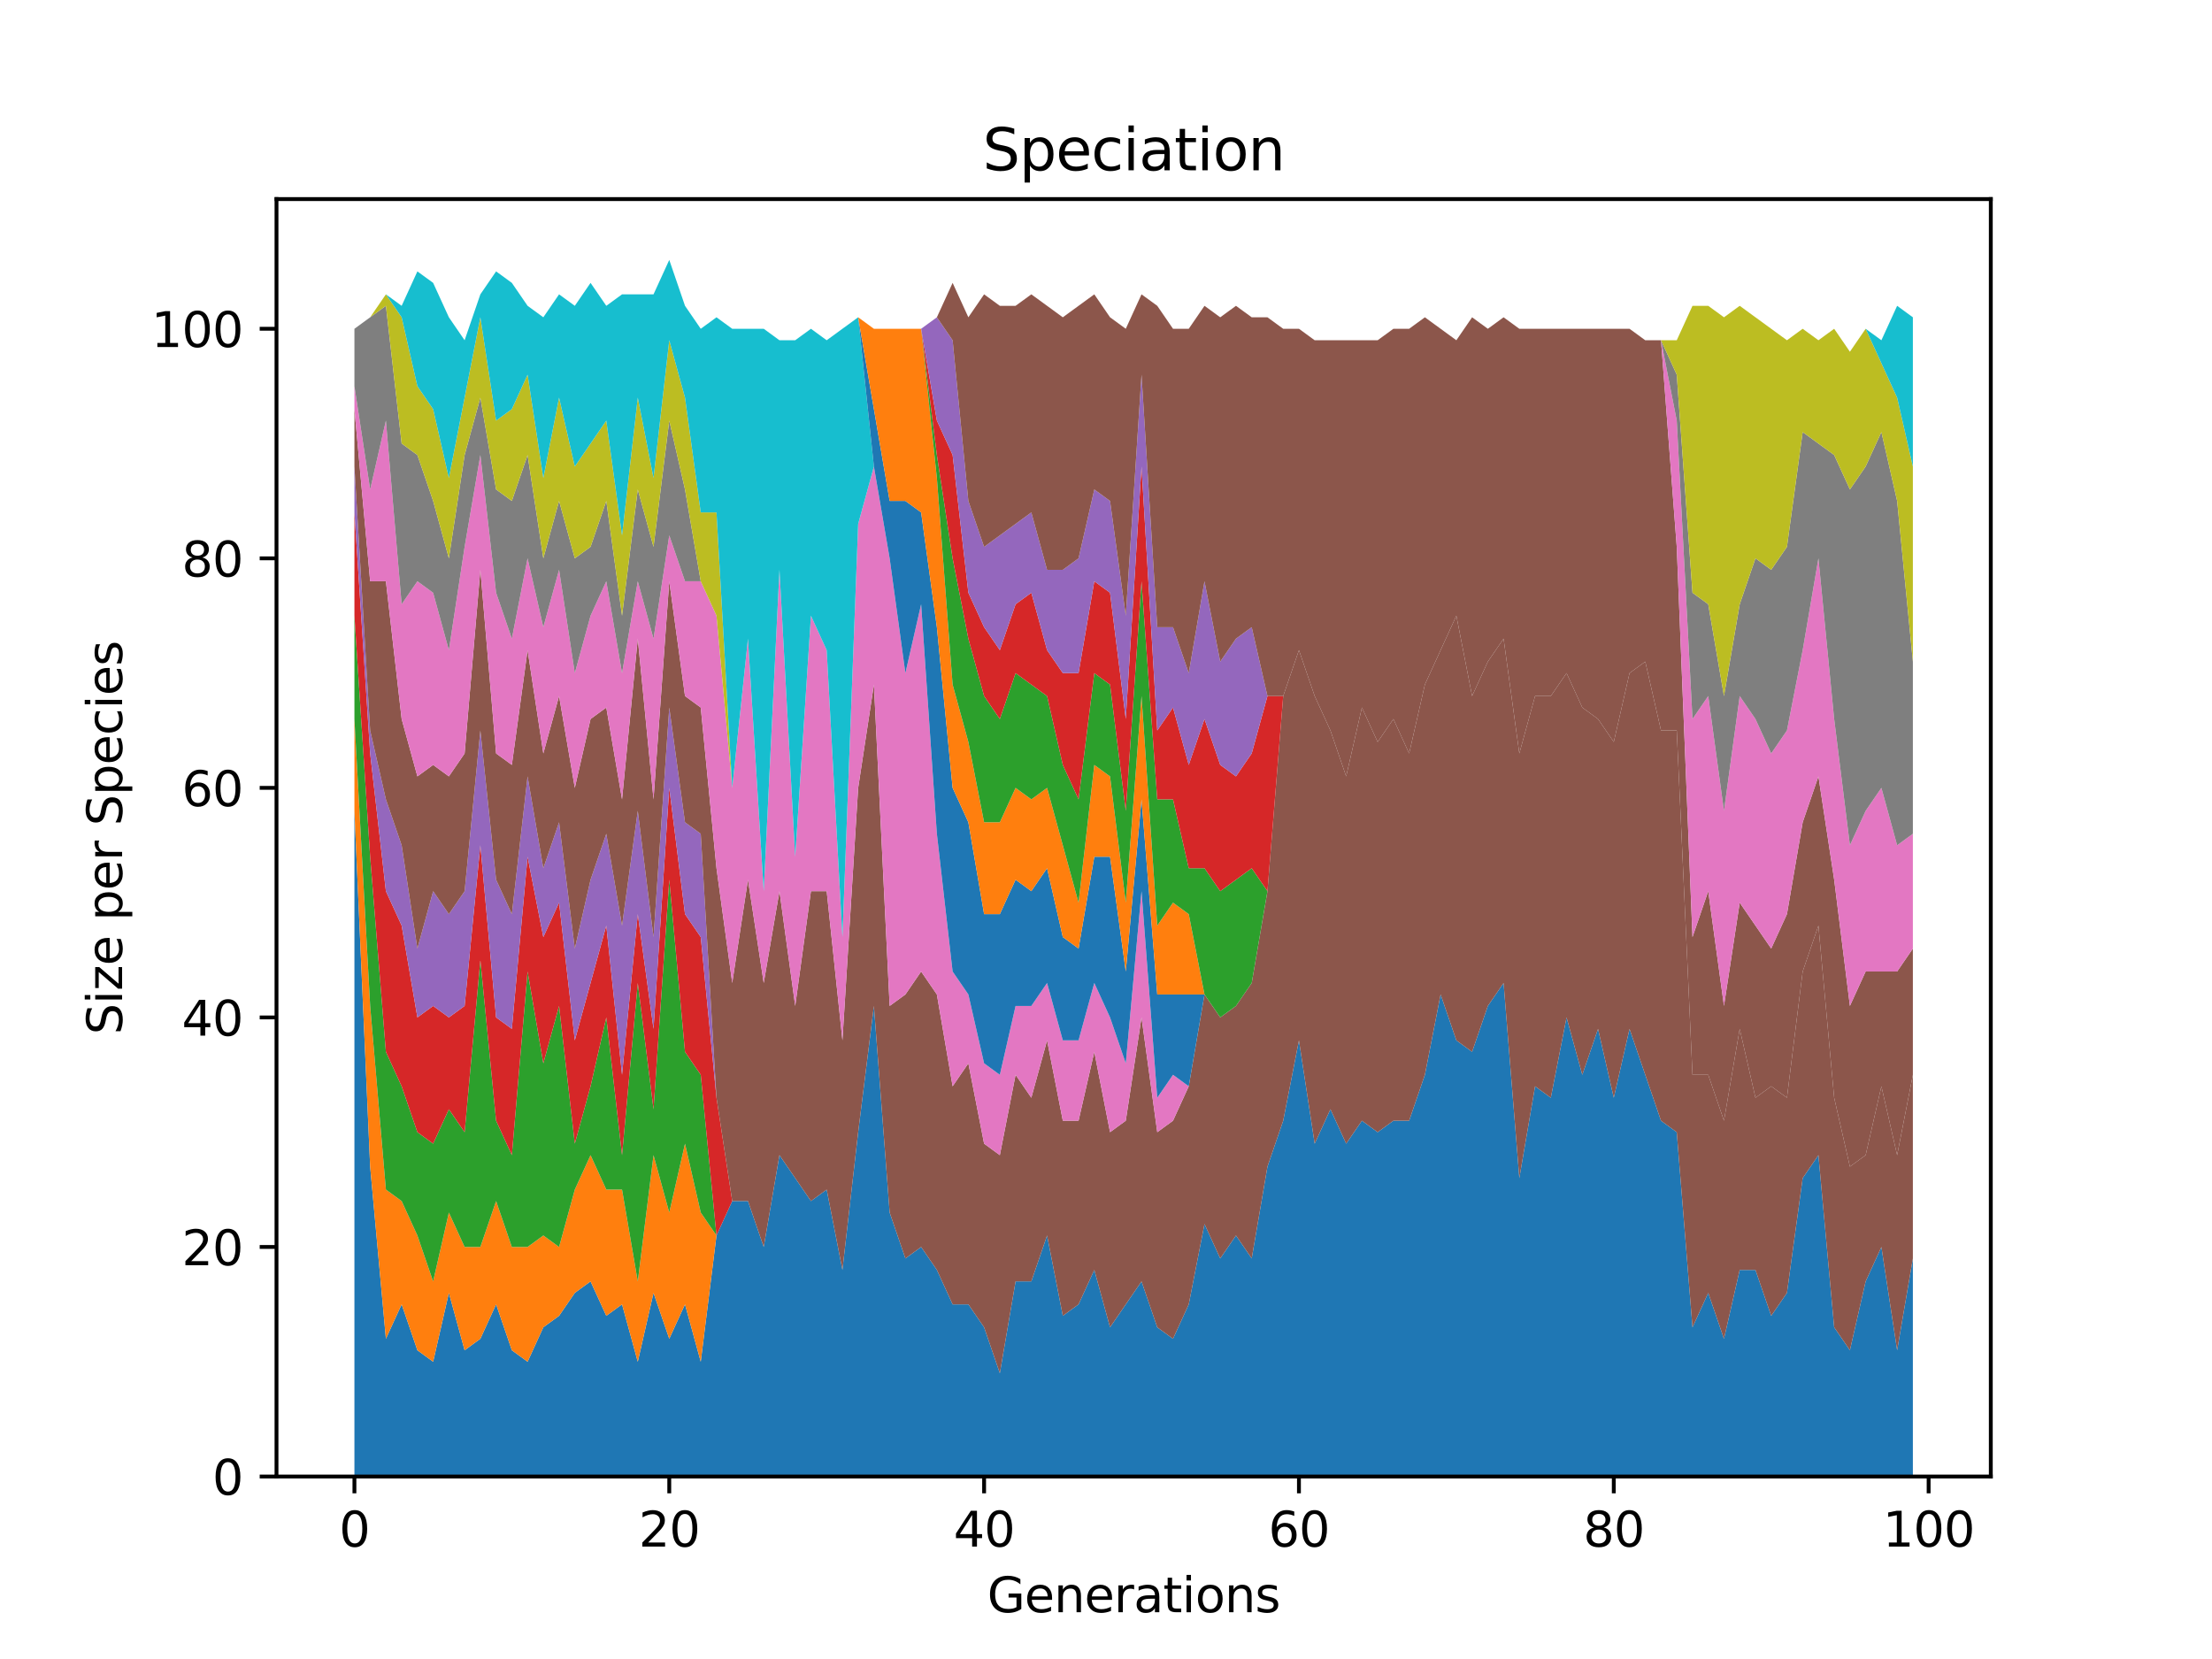 <?xml version="1.0" encoding="utf-8" standalone="no"?>
<!DOCTYPE svg PUBLIC "-//W3C//DTD SVG 1.1//EN"
  "http://www.w3.org/Graphics/SVG/1.1/DTD/svg11.dtd">
<svg xmlns:xlink="http://www.w3.org/1999/xlink" width="460.8pt" height="345.6pt" viewBox="0 0 460.8 345.6" xmlns="http://www.w3.org/2000/svg" version="1.1">
 <defs>
  <style type="text/css">*{stroke-linejoin: round; stroke-linecap: butt}</style>
 </defs>
 <g id="figure_1">
  <g id="patch_1">
   <path d="M 0 345.6 
L 460.8 345.6 
L 460.8 0 
L 0 0 
z
" style="fill: #ffffff"/>
  </g>
  <g id="axes_1">
   <g id="patch_2">
    <path d="M 57.6 307.584 
L 414.72 307.584 
L 414.72 41.472 
L 57.6 41.472 
z
" style="fill: #ffffff"/>
   </g>
   <g id="PolyCollection_1">
    <path d="M 73.833 168.909 
L 73.833 307.584 
L 77.112 307.584 
L 80.391 307.584 
L 83.671 307.584 
L 86.95 307.584 
L 90.229 307.584 
L 93.509 307.584 
L 96.788 307.584 
L 100.067 307.584 
L 103.347 307.584 
L 106.626 307.584 
L 109.905 307.584 
L 113.185 307.584 
L 116.464 307.584 
L 119.743 307.584 
L 123.023 307.584 
L 126.302 307.584 
L 129.581 307.584 
L 132.861 307.584 
L 136.14 307.584 
L 139.42 307.584 
L 142.699 307.584 
L 145.978 307.584 
L 149.258 307.584 
L 152.537 307.584 
L 155.816 307.584 
L 159.096 307.584 
L 162.375 307.584 
L 165.654 307.584 
L 168.934 307.584 
L 172.213 307.584 
L 175.492 307.584 
L 178.772 307.584 
L 182.051 307.584 
L 185.33 307.584 
L 188.61 307.584 
L 191.889 307.584 
L 195.168 307.584 
L 198.448 307.584 
L 201.727 307.584 
L 205.006 307.584 
L 208.286 307.584 
L 211.565 307.584 
L 214.844 307.584 
L 218.124 307.584 
L 221.403 307.584 
L 224.682 307.584 
L 227.962 307.584 
L 231.241 307.584 
L 234.52 307.584 
L 237.8 307.584 
L 241.079 307.584 
L 244.358 307.584 
L 247.638 307.584 
L 250.917 307.584 
L 254.196 307.584 
L 257.476 307.584 
L 260.755 307.584 
L 264.034 307.584 
L 267.314 307.584 
L 270.593 307.584 
L 273.872 307.584 
L 277.152 307.584 
L 280.431 307.584 
L 283.71 307.584 
L 286.99 307.584 
L 290.269 307.584 
L 293.548 307.584 
L 296.828 307.584 
L 300.107 307.584 
L 303.386 307.584 
L 306.666 307.584 
L 309.945 307.584 
L 313.224 307.584 
L 316.504 307.584 
L 319.783 307.584 
L 323.062 307.584 
L 326.342 307.584 
L 329.621 307.584 
L 332.9 307.584 
L 336.18 307.584 
L 339.459 307.584 
L 342.739 307.584 
L 346.018 307.584 
L 349.297 307.584 
L 352.577 307.584 
L 355.856 307.584 
L 359.135 307.584 
L 362.415 307.584 
L 365.694 307.584 
L 368.973 307.584 
L 372.253 307.584 
L 375.532 307.584 
L 378.811 307.584 
L 382.091 307.584 
L 385.37 307.584 
L 388.649 307.584 
L 391.929 307.584 
L 395.208 307.584 
L 398.487 307.584 
L 398.487 262.156 
L 398.487 262.156 
L 395.208 281.284 
L 391.929 259.765 
L 388.649 266.938 
L 385.37 281.284 
L 382.091 276.502 
L 378.811 240.638 
L 375.532 245.419 
L 372.253 269.329 
L 368.973 274.111 
L 365.694 264.547 
L 362.415 264.547 
L 359.135 278.893 
L 355.856 269.329 
L 352.577 276.502 
L 349.297 235.856 
L 346.018 233.465 
L 342.739 223.901 
L 339.459 214.337 
L 336.18 228.683 
L 332.9 214.337 
L 329.621 223.901 
L 326.342 211.946 
L 323.062 228.683 
L 319.783 226.292 
L 316.504 245.419 
L 313.224 204.773 
L 309.945 209.555 
L 306.666 219.119 
L 303.386 216.728 
L 300.107 207.164 
L 296.828 223.901 
L 293.548 233.465 
L 290.269 233.465 
L 286.99 235.856 
L 283.71 233.465 
L 280.431 238.247 
L 277.152 231.074 
L 273.872 238.247 
L 270.593 216.728 
L 267.314 233.465 
L 264.034 243.029 
L 260.755 262.156 
L 257.476 257.374 
L 254.196 262.156 
L 250.917 254.983 
L 247.638 271.72 
L 244.358 278.893 
L 241.079 276.502 
L 237.8 266.938 
L 234.52 271.72 
L 231.241 276.502 
L 227.962 264.547 
L 224.682 271.72 
L 221.403 274.111 
L 218.124 257.374 
L 214.844 266.938 
L 211.565 266.938 
L 208.286 286.066 
L 205.006 276.502 
L 201.727 271.72 
L 198.448 271.72 
L 195.168 264.547 
L 191.889 259.765 
L 188.61 262.156 
L 185.33 252.592 
L 182.051 209.555 
L 178.772 235.856 
L 175.492 264.547 
L 172.213 247.81 
L 168.934 250.201 
L 165.654 245.419 
L 162.375 240.638 
L 159.096 259.765 
L 155.816 250.201 
L 152.537 250.201 
L 149.258 257.374 
L 145.978 283.675 
L 142.699 271.72 
L 139.42 278.893 
L 136.14 269.329 
L 132.861 283.675 
L 129.581 271.72 
L 126.302 274.111 
L 123.023 266.938 
L 119.743 269.329 
L 116.464 274.111 
L 113.185 276.502 
L 109.905 283.675 
L 106.626 281.284 
L 103.347 271.72 
L 100.067 278.893 
L 96.788 281.284 
L 93.509 269.329 
L 90.229 283.675 
L 86.95 281.284 
L 83.671 271.72 
L 80.391 278.893 
L 77.112 243.029 
L 73.833 168.909 
z
" clip-path="url(#p4009350011)" style="fill: #1f77b4"/>
   </g>
   <g id="PolyCollection_2">
    <path d="M 73.833 149.782 
L 73.833 168.909 
L 77.112 243.029 
L 80.391 278.893 
L 83.671 271.72 
L 86.95 281.284 
L 90.229 283.675 
L 93.509 269.329 
L 96.788 281.284 
L 100.067 278.893 
L 103.347 271.72 
L 106.626 281.284 
L 109.905 283.675 
L 113.185 276.502 
L 116.464 274.111 
L 119.743 269.329 
L 123.023 266.938 
L 126.302 274.111 
L 129.581 271.72 
L 132.861 283.675 
L 136.14 269.329 
L 139.42 278.893 
L 142.699 271.72 
L 145.978 283.675 
L 149.258 257.374 
L 152.537 250.201 
L 155.816 250.201 
L 159.096 259.765 
L 162.375 240.638 
L 165.654 245.419 
L 168.934 250.201 
L 172.213 247.81 
L 175.492 264.547 
L 178.772 235.856 
L 182.051 209.555 
L 185.33 252.592 
L 188.61 262.156 
L 191.889 259.765 
L 195.168 264.547 
L 198.448 271.72 
L 201.727 271.72 
L 205.006 276.502 
L 208.286 286.066 
L 211.565 266.938 
L 214.844 266.938 
L 218.124 257.374 
L 221.403 274.111 
L 224.682 271.72 
L 227.962 264.547 
L 231.241 276.502 
L 234.52 271.72 
L 237.8 266.938 
L 241.079 276.502 
L 244.358 278.893 
L 247.638 271.72 
L 250.917 254.983 
L 254.196 262.156 
L 257.476 257.374 
L 260.755 262.156 
L 264.034 243.029 
L 267.314 233.465 
L 270.593 216.728 
L 273.872 238.247 
L 277.152 231.074 
L 280.431 238.247 
L 283.71 233.465 
L 286.99 235.856 
L 290.269 233.465 
L 293.548 233.465 
L 296.828 223.901 
L 300.107 207.164 
L 303.386 216.728 
L 306.666 219.119 
L 309.945 209.555 
L 313.224 204.773 
L 316.504 245.419 
L 319.783 226.292 
L 323.062 228.683 
L 326.342 211.946 
L 329.621 223.901 
L 332.9 214.337 
L 336.18 228.683 
L 339.459 214.337 
L 342.739 223.901 
L 346.018 233.465 
L 349.297 235.856 
L 352.577 276.502 
L 355.856 269.329 
L 359.135 278.893 
L 362.415 264.547 
L 365.694 264.547 
L 368.973 274.111 
L 372.253 269.329 
L 375.532 245.419 
L 378.811 240.638 
L 382.091 276.502 
L 385.37 281.284 
L 388.649 266.938 
L 391.929 259.765 
L 395.208 281.284 
L 398.487 262.156 
L 398.487 262.156 
L 398.487 262.156 
L 395.208 281.284 
L 391.929 259.765 
L 388.649 266.938 
L 385.37 281.284 
L 382.091 276.502 
L 378.811 240.638 
L 375.532 245.419 
L 372.253 269.329 
L 368.973 274.111 
L 365.694 264.547 
L 362.415 264.547 
L 359.135 278.893 
L 355.856 269.329 
L 352.577 276.502 
L 349.297 235.856 
L 346.018 233.465 
L 342.739 223.901 
L 339.459 214.337 
L 336.18 228.683 
L 332.9 214.337 
L 329.621 223.901 
L 326.342 211.946 
L 323.062 228.683 
L 319.783 226.292 
L 316.504 245.419 
L 313.224 204.773 
L 309.945 209.555 
L 306.666 219.119 
L 303.386 216.728 
L 300.107 207.164 
L 296.828 223.901 
L 293.548 233.465 
L 290.269 233.465 
L 286.99 235.856 
L 283.71 233.465 
L 280.431 238.247 
L 277.152 231.074 
L 273.872 238.247 
L 270.593 216.728 
L 267.314 233.465 
L 264.034 243.029 
L 260.755 262.156 
L 257.476 257.374 
L 254.196 262.156 
L 250.917 254.983 
L 247.638 271.72 
L 244.358 278.893 
L 241.079 276.502 
L 237.8 266.938 
L 234.52 271.72 
L 231.241 276.502 
L 227.962 264.547 
L 224.682 271.72 
L 221.403 274.111 
L 218.124 257.374 
L 214.844 266.938 
L 211.565 266.938 
L 208.286 286.066 
L 205.006 276.502 
L 201.727 271.72 
L 198.448 271.72 
L 195.168 264.547 
L 191.889 259.765 
L 188.61 262.156 
L 185.33 252.592 
L 182.051 209.555 
L 178.772 235.856 
L 175.492 264.547 
L 172.213 247.81 
L 168.934 250.201 
L 165.654 245.419 
L 162.375 240.638 
L 159.096 259.765 
L 155.816 250.201 
L 152.537 250.201 
L 149.258 257.374 
L 145.978 252.592 
L 142.699 238.247 
L 139.42 252.592 
L 136.14 240.638 
L 132.861 266.938 
L 129.581 247.81 
L 126.302 247.81 
L 123.023 240.638 
L 119.743 247.81 
L 116.464 259.765 
L 113.185 257.374 
L 109.905 259.765 
L 106.626 259.765 
L 103.347 250.201 
L 100.067 259.765 
L 96.788 259.765 
L 93.509 252.592 
L 90.229 266.938 
L 86.95 257.374 
L 83.671 250.201 
L 80.391 247.81 
L 77.112 209.555 
L 73.833 149.782 
z
" clip-path="url(#p4009350011)" style="fill: #ff7f0e"/>
   </g>
   <g id="PolyCollection_3">
    <path d="M 73.833 128.263 
L 73.833 149.782 
L 77.112 209.555 
L 80.391 247.81 
L 83.671 250.201 
L 86.95 257.374 
L 90.229 266.938 
L 93.509 252.592 
L 96.788 259.765 
L 100.067 259.765 
L 103.347 250.201 
L 106.626 259.765 
L 109.905 259.765 
L 113.185 257.374 
L 116.464 259.765 
L 119.743 247.81 
L 123.023 240.638 
L 126.302 247.81 
L 129.581 247.81 
L 132.861 266.938 
L 136.14 240.638 
L 139.42 252.592 
L 142.699 238.247 
L 145.978 252.592 
L 149.258 257.374 
L 152.537 250.201 
L 155.816 250.201 
L 159.096 259.765 
L 162.375 240.638 
L 165.654 245.419 
L 168.934 250.201 
L 172.213 247.81 
L 175.492 264.547 
L 178.772 235.856 
L 182.051 209.555 
L 185.33 252.592 
L 188.61 262.156 
L 191.889 259.765 
L 195.168 264.547 
L 198.448 271.72 
L 201.727 271.72 
L 205.006 276.502 
L 208.286 286.066 
L 211.565 266.938 
L 214.844 266.938 
L 218.124 257.374 
L 221.403 274.111 
L 224.682 271.72 
L 227.962 264.547 
L 231.241 276.502 
L 234.52 271.72 
L 237.8 266.938 
L 241.079 276.502 
L 244.358 278.893 
L 247.638 271.72 
L 250.917 254.983 
L 254.196 262.156 
L 257.476 257.374 
L 260.755 262.156 
L 264.034 243.029 
L 267.314 233.465 
L 270.593 216.728 
L 273.872 238.247 
L 277.152 231.074 
L 280.431 238.247 
L 283.71 233.465 
L 286.99 235.856 
L 290.269 233.465 
L 293.548 233.465 
L 296.828 223.901 
L 300.107 207.164 
L 303.386 216.728 
L 306.666 219.119 
L 309.945 209.555 
L 313.224 204.773 
L 316.504 245.419 
L 319.783 226.292 
L 323.062 228.683 
L 326.342 211.946 
L 329.621 223.901 
L 332.9 214.337 
L 336.18 228.683 
L 339.459 214.337 
L 342.739 223.901 
L 346.018 233.465 
L 349.297 235.856 
L 352.577 276.502 
L 355.856 269.329 
L 359.135 278.893 
L 362.415 264.547 
L 365.694 264.547 
L 368.973 274.111 
L 372.253 269.329 
L 375.532 245.419 
L 378.811 240.638 
L 382.091 276.502 
L 385.37 281.284 
L 388.649 266.938 
L 391.929 259.765 
L 395.208 281.284 
L 398.487 262.156 
L 398.487 262.156 
L 398.487 262.156 
L 395.208 281.284 
L 391.929 259.765 
L 388.649 266.938 
L 385.37 281.284 
L 382.091 276.502 
L 378.811 240.638 
L 375.532 245.419 
L 372.253 269.329 
L 368.973 274.111 
L 365.694 264.547 
L 362.415 264.547 
L 359.135 278.893 
L 355.856 269.329 
L 352.577 276.502 
L 349.297 235.856 
L 346.018 233.465 
L 342.739 223.901 
L 339.459 214.337 
L 336.18 228.683 
L 332.9 214.337 
L 329.621 223.901 
L 326.342 211.946 
L 323.062 228.683 
L 319.783 226.292 
L 316.504 245.419 
L 313.224 204.773 
L 309.945 209.555 
L 306.666 219.119 
L 303.386 216.728 
L 300.107 207.164 
L 296.828 223.901 
L 293.548 233.465 
L 290.269 233.465 
L 286.99 235.856 
L 283.71 233.465 
L 280.431 238.247 
L 277.152 231.074 
L 273.872 238.247 
L 270.593 216.728 
L 267.314 233.465 
L 264.034 243.029 
L 260.755 262.156 
L 257.476 257.374 
L 254.196 262.156 
L 250.917 254.983 
L 247.638 271.72 
L 244.358 278.893 
L 241.079 276.502 
L 237.8 266.938 
L 234.52 271.72 
L 231.241 276.502 
L 227.962 264.547 
L 224.682 271.72 
L 221.403 274.111 
L 218.124 257.374 
L 214.844 266.938 
L 211.565 266.938 
L 208.286 286.066 
L 205.006 276.502 
L 201.727 271.72 
L 198.448 271.72 
L 195.168 264.547 
L 191.889 259.765 
L 188.61 262.156 
L 185.33 252.592 
L 182.051 209.555 
L 178.772 235.856 
L 175.492 264.547 
L 172.213 247.81 
L 168.934 250.201 
L 165.654 245.419 
L 162.375 240.638 
L 159.096 259.765 
L 155.816 250.201 
L 152.537 250.201 
L 149.258 257.374 
L 145.978 223.901 
L 142.699 219.119 
L 139.42 183.255 
L 136.14 231.074 
L 132.861 204.773 
L 129.581 240.638 
L 126.302 211.946 
L 123.023 226.292 
L 119.743 238.247 
L 116.464 209.555 
L 113.185 221.51 
L 109.905 202.382 
L 106.626 240.638 
L 103.347 233.465 
L 100.067 199.992 
L 96.788 235.856 
L 93.509 231.074 
L 90.229 238.247 
L 86.95 235.856 
L 83.671 226.292 
L 80.391 219.119 
L 77.112 178.473 
L 73.833 128.263 
z
" clip-path="url(#p4009350011)" style="fill: #2ca02c"/>
   </g>
   <g id="PolyCollection_4">
    <path d="M 73.833 106.745 
L 73.833 128.263 
L 77.112 178.473 
L 80.391 219.119 
L 83.671 226.292 
L 86.95 235.856 
L 90.229 238.247 
L 93.509 231.074 
L 96.788 235.856 
L 100.067 199.992 
L 103.347 233.465 
L 106.626 240.638 
L 109.905 202.382 
L 113.185 221.51 
L 116.464 209.555 
L 119.743 238.247 
L 123.023 226.292 
L 126.302 211.946 
L 129.581 240.638 
L 132.861 204.773 
L 136.14 231.074 
L 139.42 183.255 
L 142.699 219.119 
L 145.978 223.901 
L 149.258 257.374 
L 152.537 250.201 
L 155.816 250.201 
L 159.096 259.765 
L 162.375 240.638 
L 165.654 245.419 
L 168.934 250.201 
L 172.213 247.81 
L 175.492 264.547 
L 178.772 235.856 
L 182.051 209.555 
L 185.33 252.592 
L 188.61 262.156 
L 191.889 259.765 
L 195.168 264.547 
L 198.448 271.72 
L 201.727 271.72 
L 205.006 276.502 
L 208.286 286.066 
L 211.565 266.938 
L 214.844 266.938 
L 218.124 257.374 
L 221.403 274.111 
L 224.682 271.72 
L 227.962 264.547 
L 231.241 276.502 
L 234.52 271.72 
L 237.8 266.938 
L 241.079 276.502 
L 244.358 278.893 
L 247.638 271.72 
L 250.917 254.983 
L 254.196 262.156 
L 257.476 257.374 
L 260.755 262.156 
L 264.034 243.029 
L 267.314 233.465 
L 270.593 216.728 
L 273.872 238.247 
L 277.152 231.074 
L 280.431 238.247 
L 283.71 233.465 
L 286.99 235.856 
L 290.269 233.465 
L 293.548 233.465 
L 296.828 223.901 
L 300.107 207.164 
L 303.386 216.728 
L 306.666 219.119 
L 309.945 209.555 
L 313.224 204.773 
L 316.504 245.419 
L 319.783 226.292 
L 323.062 228.683 
L 326.342 211.946 
L 329.621 223.901 
L 332.9 214.337 
L 336.18 228.683 
L 339.459 214.337 
L 342.739 223.901 
L 346.018 233.465 
L 349.297 235.856 
L 352.577 276.502 
L 355.856 269.329 
L 359.135 278.893 
L 362.415 264.547 
L 365.694 264.547 
L 368.973 274.111 
L 372.253 269.329 
L 375.532 245.419 
L 378.811 240.638 
L 382.091 276.502 
L 385.37 281.284 
L 388.649 266.938 
L 391.929 259.765 
L 395.208 281.284 
L 398.487 262.156 
L 398.487 262.156 
L 398.487 262.156 
L 395.208 281.284 
L 391.929 259.765 
L 388.649 266.938 
L 385.37 281.284 
L 382.091 276.502 
L 378.811 240.638 
L 375.532 245.419 
L 372.253 269.329 
L 368.973 274.111 
L 365.694 264.547 
L 362.415 264.547 
L 359.135 278.893 
L 355.856 269.329 
L 352.577 276.502 
L 349.297 235.856 
L 346.018 233.465 
L 342.739 223.901 
L 339.459 214.337 
L 336.18 228.683 
L 332.9 214.337 
L 329.621 223.901 
L 326.342 211.946 
L 323.062 228.683 
L 319.783 226.292 
L 316.504 245.419 
L 313.224 204.773 
L 309.945 209.555 
L 306.666 219.119 
L 303.386 216.728 
L 300.107 207.164 
L 296.828 223.901 
L 293.548 233.465 
L 290.269 233.465 
L 286.99 235.856 
L 283.71 233.465 
L 280.431 238.247 
L 277.152 231.074 
L 273.872 238.247 
L 270.593 216.728 
L 267.314 233.465 
L 264.034 243.029 
L 260.755 262.156 
L 257.476 257.374 
L 254.196 262.156 
L 250.917 254.983 
L 247.638 271.72 
L 244.358 278.893 
L 241.079 276.502 
L 237.8 266.938 
L 234.52 271.72 
L 231.241 276.502 
L 227.962 264.547 
L 224.682 271.72 
L 221.403 274.111 
L 218.124 257.374 
L 214.844 266.938 
L 211.565 266.938 
L 208.286 286.066 
L 205.006 276.502 
L 201.727 271.72 
L 198.448 271.72 
L 195.168 264.547 
L 191.889 259.765 
L 188.61 262.156 
L 185.33 252.592 
L 182.051 209.555 
L 178.772 235.856 
L 175.492 264.547 
L 172.213 247.81 
L 168.934 250.201 
L 165.654 245.419 
L 162.375 240.638 
L 159.096 259.765 
L 155.816 250.201 
L 152.537 250.201 
L 149.258 228.683 
L 145.978 195.21 
L 142.699 190.428 
L 139.42 164.127 
L 136.14 214.337 
L 132.861 190.428 
L 129.581 223.901 
L 126.302 192.819 
L 123.023 204.773 
L 119.743 216.728 
L 116.464 188.037 
L 113.185 195.21 
L 109.905 178.473 
L 106.626 214.337 
L 103.347 211.946 
L 100.067 176.082 
L 96.788 209.555 
L 93.509 211.946 
L 90.229 209.555 
L 86.95 211.946 
L 83.671 192.819 
L 80.391 185.646 
L 77.112 156.955 
L 73.833 106.745 
z
" clip-path="url(#p4009350011)" style="fill: #d62728"/>
   </g>
   <g id="PolyCollection_5">
    <path d="M 73.833 97.181 
L 73.833 106.745 
L 77.112 156.955 
L 80.391 185.646 
L 83.671 192.819 
L 86.95 211.946 
L 90.229 209.555 
L 93.509 211.946 
L 96.788 209.555 
L 100.067 176.082 
L 103.347 211.946 
L 106.626 214.337 
L 109.905 178.473 
L 113.185 195.21 
L 116.464 188.037 
L 119.743 216.728 
L 123.023 204.773 
L 126.302 192.819 
L 129.581 223.901 
L 132.861 190.428 
L 136.14 214.337 
L 139.42 164.127 
L 142.699 190.428 
L 145.978 195.21 
L 149.258 228.683 
L 152.537 250.201 
L 155.816 250.201 
L 159.096 259.765 
L 162.375 240.638 
L 165.654 245.419 
L 168.934 250.201 
L 172.213 247.81 
L 175.492 264.547 
L 178.772 235.856 
L 182.051 209.555 
L 185.33 252.592 
L 188.61 262.156 
L 191.889 259.765 
L 195.168 264.547 
L 198.448 271.72 
L 201.727 271.72 
L 205.006 276.502 
L 208.286 286.066 
L 211.565 266.938 
L 214.844 266.938 
L 218.124 257.374 
L 221.403 274.111 
L 224.682 271.72 
L 227.962 264.547 
L 231.241 276.502 
L 234.52 271.72 
L 237.8 266.938 
L 241.079 276.502 
L 244.358 278.893 
L 247.638 271.72 
L 250.917 254.983 
L 254.196 262.156 
L 257.476 257.374 
L 260.755 262.156 
L 264.034 243.029 
L 267.314 233.465 
L 270.593 216.728 
L 273.872 238.247 
L 277.152 231.074 
L 280.431 238.247 
L 283.71 233.465 
L 286.99 235.856 
L 290.269 233.465 
L 293.548 233.465 
L 296.828 223.901 
L 300.107 207.164 
L 303.386 216.728 
L 306.666 219.119 
L 309.945 209.555 
L 313.224 204.773 
L 316.504 245.419 
L 319.783 226.292 
L 323.062 228.683 
L 326.342 211.946 
L 329.621 223.901 
L 332.9 214.337 
L 336.18 228.683 
L 339.459 214.337 
L 342.739 223.901 
L 346.018 233.465 
L 349.297 235.856 
L 352.577 276.502 
L 355.856 269.329 
L 359.135 278.893 
L 362.415 264.547 
L 365.694 264.547 
L 368.973 274.111 
L 372.253 269.329 
L 375.532 245.419 
L 378.811 240.638 
L 382.091 276.502 
L 385.37 281.284 
L 388.649 266.938 
L 391.929 259.765 
L 395.208 281.284 
L 398.487 262.156 
L 398.487 262.156 
L 398.487 262.156 
L 395.208 281.284 
L 391.929 259.765 
L 388.649 266.938 
L 385.37 281.284 
L 382.091 276.502 
L 378.811 240.638 
L 375.532 245.419 
L 372.253 269.329 
L 368.973 274.111 
L 365.694 264.547 
L 362.415 264.547 
L 359.135 278.893 
L 355.856 269.329 
L 352.577 276.502 
L 349.297 235.856 
L 346.018 233.465 
L 342.739 223.901 
L 339.459 214.337 
L 336.18 228.683 
L 332.9 214.337 
L 329.621 223.901 
L 326.342 211.946 
L 323.062 228.683 
L 319.783 226.292 
L 316.504 245.419 
L 313.224 204.773 
L 309.945 209.555 
L 306.666 219.119 
L 303.386 216.728 
L 300.107 207.164 
L 296.828 223.901 
L 293.548 233.465 
L 290.269 233.465 
L 286.99 235.856 
L 283.71 233.465 
L 280.431 238.247 
L 277.152 231.074 
L 273.872 238.247 
L 270.593 216.728 
L 267.314 233.465 
L 264.034 243.029 
L 260.755 262.156 
L 257.476 257.374 
L 254.196 262.156 
L 250.917 254.983 
L 247.638 271.72 
L 244.358 278.893 
L 241.079 276.502 
L 237.8 266.938 
L 234.52 271.72 
L 231.241 276.502 
L 227.962 264.547 
L 224.682 271.72 
L 221.403 274.111 
L 218.124 257.374 
L 214.844 266.938 
L 211.565 266.938 
L 208.286 286.066 
L 205.006 276.502 
L 201.727 271.72 
L 198.448 271.72 
L 195.168 264.547 
L 191.889 259.765 
L 188.61 262.156 
L 185.33 252.592 
L 182.051 209.555 
L 178.772 235.856 
L 175.492 264.547 
L 172.213 247.81 
L 168.934 250.201 
L 165.654 245.419 
L 162.375 240.638 
L 159.096 259.765 
L 155.816 250.201 
L 152.537 250.201 
L 149.258 228.683 
L 145.978 173.691 
L 142.699 171.3 
L 139.42 147.391 
L 136.14 195.21 
L 132.861 168.909 
L 129.581 192.819 
L 126.302 173.691 
L 123.023 183.255 
L 119.743 197.601 
L 116.464 171.3 
L 113.185 180.864 
L 109.905 161.736 
L 106.626 190.428 
L 103.347 183.255 
L 100.067 152.173 
L 96.788 185.646 
L 93.509 190.428 
L 90.229 185.646 
L 86.95 197.601 
L 83.671 176.082 
L 80.391 166.518 
L 77.112 152.173 
L 73.833 97.181 
z
" clip-path="url(#p4009350011)" style="fill: #9467bd"/>
   </g>
   <g id="PolyCollection_6">
    <path d="M 73.833 85.226 
L 73.833 97.181 
L 77.112 152.173 
L 80.391 166.518 
L 83.671 176.082 
L 86.95 197.601 
L 90.229 185.646 
L 93.509 190.428 
L 96.788 185.646 
L 100.067 152.173 
L 103.347 183.255 
L 106.626 190.428 
L 109.905 161.736 
L 113.185 180.864 
L 116.464 171.3 
L 119.743 197.601 
L 123.023 183.255 
L 126.302 173.691 
L 129.581 192.819 
L 132.861 168.909 
L 136.14 195.21 
L 139.42 147.391 
L 142.699 171.3 
L 145.978 173.691 
L 149.258 228.683 
L 152.537 250.201 
L 155.816 250.201 
L 159.096 259.765 
L 162.375 240.638 
L 165.654 245.419 
L 168.934 250.201 
L 172.213 247.81 
L 175.492 264.547 
L 178.772 235.856 
L 182.051 209.555 
L 185.33 252.592 
L 188.61 262.156 
L 191.889 259.765 
L 195.168 264.547 
L 198.448 271.72 
L 201.727 271.72 
L 205.006 276.502 
L 208.286 286.066 
L 211.565 266.938 
L 214.844 266.938 
L 218.124 257.374 
L 221.403 274.111 
L 224.682 271.72 
L 227.962 264.547 
L 231.241 276.502 
L 234.52 271.72 
L 237.8 266.938 
L 241.079 276.502 
L 244.358 278.893 
L 247.638 271.72 
L 250.917 254.983 
L 254.196 262.156 
L 257.476 257.374 
L 260.755 262.156 
L 264.034 243.029 
L 267.314 233.465 
L 270.593 216.728 
L 273.872 238.247 
L 277.152 231.074 
L 280.431 238.247 
L 283.71 233.465 
L 286.99 235.856 
L 290.269 233.465 
L 293.548 233.465 
L 296.828 223.901 
L 300.107 207.164 
L 303.386 216.728 
L 306.666 219.119 
L 309.945 209.555 
L 313.224 204.773 
L 316.504 245.419 
L 319.783 226.292 
L 323.062 228.683 
L 326.342 211.946 
L 329.621 223.901 
L 332.9 214.337 
L 336.18 228.683 
L 339.459 214.337 
L 342.739 223.901 
L 346.018 233.465 
L 349.297 235.856 
L 352.577 276.502 
L 355.856 269.329 
L 359.135 278.893 
L 362.415 264.547 
L 365.694 264.547 
L 368.973 274.111 
L 372.253 269.329 
L 375.532 245.419 
L 378.811 240.638 
L 382.091 276.502 
L 385.37 281.284 
L 388.649 266.938 
L 391.929 259.765 
L 395.208 281.284 
L 398.487 262.156 
L 398.487 223.901 
L 398.487 223.901 
L 395.208 240.638 
L 391.929 226.292 
L 388.649 240.638 
L 385.37 243.029 
L 382.091 228.683 
L 378.811 192.819 
L 375.532 202.382 
L 372.253 228.683 
L 368.973 226.292 
L 365.694 228.683 
L 362.415 214.337 
L 359.135 233.465 
L 355.856 223.901 
L 352.577 223.901 
L 349.297 152.173 
L 346.018 152.173 
L 342.739 137.827 
L 339.459 140.218 
L 336.18 154.564 
L 332.9 149.782 
L 329.621 147.391 
L 326.342 140.218 
L 323.062 145 
L 319.783 145 
L 316.504 156.955 
L 313.224 133.045 
L 309.945 137.827 
L 306.666 145 
L 303.386 128.263 
L 300.107 135.436 
L 296.828 142.609 
L 293.548 156.955 
L 290.269 149.782 
L 286.99 154.564 
L 283.71 147.391 
L 280.431 161.736 
L 277.152 152.173 
L 273.872 145 
L 270.593 135.436 
L 267.314 145 
L 264.034 185.646 
L 260.755 204.773 
L 257.476 209.555 
L 254.196 211.946 
L 250.917 207.164 
L 247.638 226.292 
L 244.358 233.465 
L 241.079 235.856 
L 237.8 211.946 
L 234.52 233.465 
L 231.241 235.856 
L 227.962 219.119 
L 224.682 233.465 
L 221.403 233.465 
L 218.124 216.728 
L 214.844 228.683 
L 211.565 223.901 
L 208.286 240.638 
L 205.006 238.247 
L 201.727 221.51 
L 198.448 226.292 
L 195.168 207.164 
L 191.889 202.382 
L 188.61 207.164 
L 185.33 209.555 
L 182.051 142.609 
L 178.772 164.127 
L 175.492 216.728 
L 172.213 185.646 
L 168.934 185.646 
L 165.654 209.555 
L 162.375 185.646 
L 159.096 204.773 
L 155.816 183.255 
L 152.537 204.773 
L 149.258 180.864 
L 145.978 147.391 
L 142.699 145 
L 139.42 121.09 
L 136.14 166.518 
L 132.861 133.045 
L 129.581 166.518 
L 126.302 147.391 
L 123.023 149.782 
L 119.743 164.127 
L 116.464 145 
L 113.185 156.955 
L 109.905 135.436 
L 106.626 159.346 
L 103.347 156.955 
L 100.067 118.699 
L 96.788 156.955 
L 93.509 161.736 
L 90.229 159.346 
L 86.95 161.736 
L 83.671 149.782 
L 80.391 121.09 
L 77.112 121.09 
L 73.833 85.226 
z
" clip-path="url(#p4009350011)" style="fill: #8c564b"/>
   </g>
   <g id="PolyCollection_7">
    <path d="M 73.833 80.444 
L 73.833 85.226 
L 77.112 121.09 
L 80.391 121.09 
L 83.671 149.782 
L 86.95 161.736 
L 90.229 159.346 
L 93.509 161.736 
L 96.788 156.955 
L 100.067 118.699 
L 103.347 156.955 
L 106.626 159.346 
L 109.905 135.436 
L 113.185 156.955 
L 116.464 145 
L 119.743 164.127 
L 123.023 149.782 
L 126.302 147.391 
L 129.581 166.518 
L 132.861 133.045 
L 136.14 166.518 
L 139.42 121.09 
L 142.699 145 
L 145.978 147.391 
L 149.258 180.864 
L 152.537 204.773 
L 155.816 183.255 
L 159.096 204.773 
L 162.375 185.646 
L 165.654 209.555 
L 168.934 185.646 
L 172.213 185.646 
L 175.492 216.728 
L 178.772 164.127 
L 182.051 142.609 
L 185.33 209.555 
L 188.61 207.164 
L 191.889 202.382 
L 195.168 207.164 
L 198.448 226.292 
L 201.727 221.51 
L 205.006 238.247 
L 208.286 240.638 
L 211.565 223.901 
L 214.844 228.683 
L 218.124 216.728 
L 221.403 233.465 
L 224.682 233.465 
L 227.962 219.119 
L 231.241 235.856 
L 234.52 233.465 
L 237.8 211.946 
L 241.079 235.856 
L 244.358 233.465 
L 247.638 226.292 
L 250.917 207.164 
L 254.196 211.946 
L 257.476 209.555 
L 260.755 204.773 
L 264.034 185.646 
L 267.314 145 
L 270.593 135.436 
L 273.872 145 
L 277.152 152.173 
L 280.431 161.736 
L 283.71 147.391 
L 286.99 154.564 
L 290.269 149.782 
L 293.548 156.955 
L 296.828 142.609 
L 300.107 135.436 
L 303.386 128.263 
L 306.666 145 
L 309.945 137.827 
L 313.224 133.045 
L 316.504 156.955 
L 319.783 145 
L 323.062 145 
L 326.342 140.218 
L 329.621 147.391 
L 332.9 149.782 
L 336.18 154.564 
L 339.459 140.218 
L 342.739 137.827 
L 346.018 152.173 
L 349.297 152.173 
L 352.577 223.901 
L 355.856 223.901 
L 359.135 233.465 
L 362.415 214.337 
L 365.694 228.683 
L 368.973 226.292 
L 372.253 228.683 
L 375.532 202.382 
L 378.811 192.819 
L 382.091 228.683 
L 385.37 243.029 
L 388.649 240.638 
L 391.929 226.292 
L 395.208 240.638 
L 398.487 223.901 
L 398.487 223.901 
L 398.487 223.901 
L 395.208 240.638 
L 391.929 226.292 
L 388.649 240.638 
L 385.37 243.029 
L 382.091 228.683 
L 378.811 192.819 
L 375.532 202.382 
L 372.253 228.683 
L 368.973 226.292 
L 365.694 228.683 
L 362.415 214.337 
L 359.135 233.465 
L 355.856 223.901 
L 352.577 223.901 
L 349.297 152.173 
L 346.018 152.173 
L 342.739 137.827 
L 339.459 140.218 
L 336.18 154.564 
L 332.9 149.782 
L 329.621 147.391 
L 326.342 140.218 
L 323.062 145 
L 319.783 145 
L 316.504 156.955 
L 313.224 133.045 
L 309.945 137.827 
L 306.666 145 
L 303.386 128.263 
L 300.107 135.436 
L 296.828 142.609 
L 293.548 156.955 
L 290.269 149.782 
L 286.99 154.564 
L 283.71 147.391 
L 280.431 161.736 
L 277.152 152.173 
L 273.872 145 
L 270.593 135.436 
L 267.314 145 
L 264.034 185.646 
L 260.755 204.773 
L 257.476 209.555 
L 254.196 211.946 
L 250.917 207.164 
L 247.638 226.292 
L 244.358 223.901 
L 241.079 228.683 
L 237.8 185.646 
L 234.52 221.51 
L 231.241 211.946 
L 227.962 204.773 
L 224.682 216.728 
L 221.403 216.728 
L 218.124 204.773 
L 214.844 209.555 
L 211.565 209.555 
L 208.286 223.901 
L 205.006 221.51 
L 201.727 207.164 
L 198.448 202.382 
L 195.168 173.691 
L 191.889 125.872 
L 188.61 140.218 
L 185.33 116.309 
L 182.051 97.181 
L 178.772 109.136 
L 175.492 195.21 
L 172.213 135.436 
L 168.934 128.263 
L 165.654 178.473 
L 162.375 118.699 
L 159.096 185.646 
L 155.816 133.045 
L 152.537 164.127 
L 149.258 128.263 
L 145.978 121.09 
L 142.699 121.09 
L 139.42 111.527 
L 136.14 133.045 
L 132.861 121.09 
L 129.581 140.218 
L 126.302 121.09 
L 123.023 128.263 
L 119.743 140.218 
L 116.464 118.699 
L 113.185 130.654 
L 109.905 116.309 
L 106.626 133.045 
L 103.347 123.481 
L 100.067 94.79 
L 96.788 113.918 
L 93.509 135.436 
L 90.229 123.481 
L 86.95 121.09 
L 83.671 125.872 
L 80.391 87.617 
L 77.112 101.963 
L 73.833 80.444 
z
" clip-path="url(#p4009350011)" style="fill: #e377c2"/>
   </g>
   <g id="PolyCollection_8">
    <path d="M 73.833 68.49 
L 73.833 80.444 
L 77.112 101.963 
L 80.391 87.617 
L 83.671 125.872 
L 86.95 121.09 
L 90.229 123.481 
L 93.509 135.436 
L 96.788 113.918 
L 100.067 94.79 
L 103.347 123.481 
L 106.626 133.045 
L 109.905 116.309 
L 113.185 130.654 
L 116.464 118.699 
L 119.743 140.218 
L 123.023 128.263 
L 126.302 121.09 
L 129.581 140.218 
L 132.861 121.09 
L 136.14 133.045 
L 139.42 111.527 
L 142.699 121.09 
L 145.978 121.09 
L 149.258 128.263 
L 152.537 164.127 
L 155.816 133.045 
L 159.096 185.646 
L 162.375 118.699 
L 165.654 178.473 
L 168.934 128.263 
L 172.213 135.436 
L 175.492 195.21 
L 178.772 109.136 
L 182.051 97.181 
L 185.33 116.309 
L 188.61 140.218 
L 191.889 125.872 
L 195.168 173.691 
L 198.448 202.382 
L 201.727 207.164 
L 205.006 221.51 
L 208.286 223.901 
L 211.565 209.555 
L 214.844 209.555 
L 218.124 204.773 
L 221.403 216.728 
L 224.682 216.728 
L 227.962 204.773 
L 231.241 211.946 
L 234.52 221.51 
L 237.8 185.646 
L 241.079 228.683 
L 244.358 223.901 
L 247.638 226.292 
L 250.917 207.164 
L 254.196 211.946 
L 257.476 209.555 
L 260.755 204.773 
L 264.034 185.646 
L 267.314 145 
L 270.593 135.436 
L 273.872 145 
L 277.152 152.173 
L 280.431 161.736 
L 283.71 147.391 
L 286.99 154.564 
L 290.269 149.782 
L 293.548 156.955 
L 296.828 142.609 
L 300.107 135.436 
L 303.386 128.263 
L 306.666 145 
L 309.945 137.827 
L 313.224 133.045 
L 316.504 156.955 
L 319.783 145 
L 323.062 145 
L 326.342 140.218 
L 329.621 147.391 
L 332.9 149.782 
L 336.18 154.564 
L 339.459 140.218 
L 342.739 137.827 
L 346.018 152.173 
L 349.297 152.173 
L 352.577 223.901 
L 355.856 223.901 
L 359.135 233.465 
L 362.415 214.337 
L 365.694 228.683 
L 368.973 226.292 
L 372.253 228.683 
L 375.532 202.382 
L 378.811 192.819 
L 382.091 228.683 
L 385.37 243.029 
L 388.649 240.638 
L 391.929 226.292 
L 395.208 240.638 
L 398.487 223.901 
L 398.487 223.901 
L 398.487 223.901 
L 395.208 240.638 
L 391.929 226.292 
L 388.649 240.638 
L 385.37 243.029 
L 382.091 228.683 
L 378.811 192.819 
L 375.532 202.382 
L 372.253 228.683 
L 368.973 226.292 
L 365.694 228.683 
L 362.415 214.337 
L 359.135 233.465 
L 355.856 223.901 
L 352.577 223.901 
L 349.297 152.173 
L 346.018 152.173 
L 342.739 137.827 
L 339.459 140.218 
L 336.18 154.564 
L 332.9 149.782 
L 329.621 147.391 
L 326.342 140.218 
L 323.062 145 
L 319.783 145 
L 316.504 156.955 
L 313.224 133.045 
L 309.945 137.827 
L 306.666 145 
L 303.386 128.263 
L 300.107 135.436 
L 296.828 142.609 
L 293.548 156.955 
L 290.269 149.782 
L 286.99 154.564 
L 283.71 147.391 
L 280.431 161.736 
L 277.152 152.173 
L 273.872 145 
L 270.593 135.436 
L 267.314 145 
L 264.034 185.646 
L 260.755 204.773 
L 257.476 209.555 
L 254.196 211.946 
L 250.917 207.164 
L 247.638 226.292 
L 244.358 223.901 
L 241.079 228.683 
L 237.8 185.646 
L 234.52 221.51 
L 231.241 211.946 
L 227.962 204.773 
L 224.682 216.728 
L 221.403 216.728 
L 218.124 204.773 
L 214.844 209.555 
L 211.565 209.555 
L 208.286 223.901 
L 205.006 221.51 
L 201.727 207.164 
L 198.448 202.382 
L 195.168 173.691 
L 191.889 125.872 
L 188.61 140.218 
L 185.33 116.309 
L 182.051 97.181 
L 178.772 109.136 
L 175.492 195.21 
L 172.213 135.436 
L 168.934 128.263 
L 165.654 178.473 
L 162.375 118.699 
L 159.096 185.646 
L 155.816 133.045 
L 152.537 164.127 
L 149.258 128.263 
L 145.978 121.09 
L 142.699 101.963 
L 139.42 87.617 
L 136.14 113.918 
L 132.861 101.963 
L 129.581 128.263 
L 126.302 104.354 
L 123.023 113.918 
L 119.743 116.309 
L 116.464 104.354 
L 113.185 116.309 
L 109.905 94.79 
L 106.626 104.354 
L 103.347 101.963 
L 100.067 82.835 
L 96.788 94.79 
L 93.509 116.309 
L 90.229 104.354 
L 86.95 94.79 
L 83.671 92.399 
L 80.391 63.708 
L 77.112 66.099 
L 73.833 68.49 
z
" clip-path="url(#p4009350011)" style="fill: #7f7f7f"/>
   </g>
   <g id="PolyCollection_9">
    <path d="M 73.833 68.49 
L 73.833 68.49 
L 77.112 66.099 
L 80.391 63.708 
L 83.671 92.399 
L 86.95 94.79 
L 90.229 104.354 
L 93.509 116.309 
L 96.788 94.79 
L 100.067 82.835 
L 103.347 101.963 
L 106.626 104.354 
L 109.905 94.79 
L 113.185 116.309 
L 116.464 104.354 
L 119.743 116.309 
L 123.023 113.918 
L 126.302 104.354 
L 129.581 128.263 
L 132.861 101.963 
L 136.14 113.918 
L 139.42 87.617 
L 142.699 101.963 
L 145.978 121.09 
L 149.258 128.263 
L 152.537 164.127 
L 155.816 133.045 
L 159.096 185.646 
L 162.375 118.699 
L 165.654 178.473 
L 168.934 128.263 
L 172.213 135.436 
L 175.492 195.21 
L 178.772 109.136 
L 182.051 97.181 
L 185.33 116.309 
L 188.61 140.218 
L 191.889 125.872 
L 195.168 173.691 
L 198.448 202.382 
L 201.727 207.164 
L 205.006 221.51 
L 208.286 223.901 
L 211.565 209.555 
L 214.844 209.555 
L 218.124 204.773 
L 221.403 216.728 
L 224.682 216.728 
L 227.962 204.773 
L 231.241 211.946 
L 234.52 221.51 
L 237.8 185.646 
L 241.079 228.683 
L 244.358 223.901 
L 247.638 226.292 
L 250.917 207.164 
L 254.196 211.946 
L 257.476 209.555 
L 260.755 204.773 
L 264.034 185.646 
L 267.314 145 
L 270.593 135.436 
L 273.872 145 
L 277.152 152.173 
L 280.431 161.736 
L 283.71 147.391 
L 286.99 154.564 
L 290.269 149.782 
L 293.548 156.955 
L 296.828 142.609 
L 300.107 135.436 
L 303.386 128.263 
L 306.666 145 
L 309.945 137.827 
L 313.224 133.045 
L 316.504 156.955 
L 319.783 145 
L 323.062 145 
L 326.342 140.218 
L 329.621 147.391 
L 332.9 149.782 
L 336.18 154.564 
L 339.459 140.218 
L 342.739 137.827 
L 346.018 152.173 
L 349.297 152.173 
L 352.577 223.901 
L 355.856 223.901 
L 359.135 233.465 
L 362.415 214.337 
L 365.694 228.683 
L 368.973 226.292 
L 372.253 228.683 
L 375.532 202.382 
L 378.811 192.819 
L 382.091 228.683 
L 385.37 243.029 
L 388.649 240.638 
L 391.929 226.292 
L 395.208 240.638 
L 398.487 223.901 
L 398.487 223.901 
L 398.487 223.901 
L 395.208 240.638 
L 391.929 226.292 
L 388.649 240.638 
L 385.37 243.029 
L 382.091 228.683 
L 378.811 192.819 
L 375.532 202.382 
L 372.253 228.683 
L 368.973 226.292 
L 365.694 228.683 
L 362.415 214.337 
L 359.135 233.465 
L 355.856 223.901 
L 352.577 223.901 
L 349.297 152.173 
L 346.018 152.173 
L 342.739 137.827 
L 339.459 140.218 
L 336.18 154.564 
L 332.9 149.782 
L 329.621 147.391 
L 326.342 140.218 
L 323.062 145 
L 319.783 145 
L 316.504 156.955 
L 313.224 133.045 
L 309.945 137.827 
L 306.666 145 
L 303.386 128.263 
L 300.107 135.436 
L 296.828 142.609 
L 293.548 156.955 
L 290.269 149.782 
L 286.99 154.564 
L 283.71 147.391 
L 280.431 161.736 
L 277.152 152.173 
L 273.872 145 
L 270.593 135.436 
L 267.314 145 
L 264.034 185.646 
L 260.755 204.773 
L 257.476 209.555 
L 254.196 211.946 
L 250.917 207.164 
L 247.638 226.292 
L 244.358 223.901 
L 241.079 228.683 
L 237.8 185.646 
L 234.52 221.51 
L 231.241 211.946 
L 227.962 204.773 
L 224.682 216.728 
L 221.403 216.728 
L 218.124 204.773 
L 214.844 209.555 
L 211.565 209.555 
L 208.286 223.901 
L 205.006 221.51 
L 201.727 207.164 
L 198.448 202.382 
L 195.168 173.691 
L 191.889 125.872 
L 188.61 140.218 
L 185.33 116.309 
L 182.051 97.181 
L 178.772 109.136 
L 175.492 195.21 
L 172.213 135.436 
L 168.934 128.263 
L 165.654 178.473 
L 162.375 118.699 
L 159.096 185.646 
L 155.816 133.045 
L 152.537 164.127 
L 149.258 106.745 
L 145.978 106.745 
L 142.699 82.835 
L 139.42 70.881 
L 136.14 99.572 
L 132.861 82.835 
L 129.581 111.527 
L 126.302 87.617 
L 123.023 92.399 
L 119.743 97.181 
L 116.464 82.835 
L 113.185 99.572 
L 109.905 78.053 
L 106.626 85.226 
L 103.347 87.617 
L 100.067 66.099 
L 96.788 82.835 
L 93.509 99.572 
L 90.229 85.226 
L 86.95 80.444 
L 83.671 66.099 
L 80.391 61.317 
L 77.112 66.099 
L 73.833 68.49 
z
" clip-path="url(#p4009350011)" style="fill: #bcbd22"/>
   </g>
   <g id="PolyCollection_10">
    <path d="M 73.833 68.49 
L 73.833 68.49 
L 77.112 66.099 
L 80.391 61.317 
L 83.671 66.099 
L 86.95 80.444 
L 90.229 85.226 
L 93.509 99.572 
L 96.788 82.835 
L 100.067 66.099 
L 103.347 87.617 
L 106.626 85.226 
L 109.905 78.053 
L 113.185 99.572 
L 116.464 82.835 
L 119.743 97.181 
L 123.023 92.399 
L 126.302 87.617 
L 129.581 111.527 
L 132.861 82.835 
L 136.14 99.572 
L 139.42 70.881 
L 142.699 82.835 
L 145.978 106.745 
L 149.258 106.745 
L 152.537 164.127 
L 155.816 133.045 
L 159.096 185.646 
L 162.375 118.699 
L 165.654 178.473 
L 168.934 128.263 
L 172.213 135.436 
L 175.492 195.21 
L 178.772 109.136 
L 182.051 97.181 
L 185.33 116.309 
L 188.61 140.218 
L 191.889 125.872 
L 195.168 173.691 
L 198.448 202.382 
L 201.727 207.164 
L 205.006 221.51 
L 208.286 223.901 
L 211.565 209.555 
L 214.844 209.555 
L 218.124 204.773 
L 221.403 216.728 
L 224.682 216.728 
L 227.962 204.773 
L 231.241 211.946 
L 234.52 221.51 
L 237.8 185.646 
L 241.079 228.683 
L 244.358 223.901 
L 247.638 226.292 
L 250.917 207.164 
L 254.196 211.946 
L 257.476 209.555 
L 260.755 204.773 
L 264.034 185.646 
L 267.314 145 
L 270.593 135.436 
L 273.872 145 
L 277.152 152.173 
L 280.431 161.736 
L 283.71 147.391 
L 286.99 154.564 
L 290.269 149.782 
L 293.548 156.955 
L 296.828 142.609 
L 300.107 135.436 
L 303.386 128.263 
L 306.666 145 
L 309.945 137.827 
L 313.224 133.045 
L 316.504 156.955 
L 319.783 145 
L 323.062 145 
L 326.342 140.218 
L 329.621 147.391 
L 332.9 149.782 
L 336.18 154.564 
L 339.459 140.218 
L 342.739 137.827 
L 346.018 152.173 
L 349.297 152.173 
L 352.577 223.901 
L 355.856 223.901 
L 359.135 233.465 
L 362.415 214.337 
L 365.694 228.683 
L 368.973 226.292 
L 372.253 228.683 
L 375.532 202.382 
L 378.811 192.819 
L 382.091 228.683 
L 385.37 243.029 
L 388.649 240.638 
L 391.929 226.292 
L 395.208 240.638 
L 398.487 223.901 
L 398.487 223.901 
L 398.487 223.901 
L 395.208 240.638 
L 391.929 226.292 
L 388.649 240.638 
L 385.37 243.029 
L 382.091 228.683 
L 378.811 192.819 
L 375.532 202.382 
L 372.253 228.683 
L 368.973 226.292 
L 365.694 228.683 
L 362.415 214.337 
L 359.135 233.465 
L 355.856 223.901 
L 352.577 223.901 
L 349.297 152.173 
L 346.018 152.173 
L 342.739 137.827 
L 339.459 140.218 
L 336.18 154.564 
L 332.9 149.782 
L 329.621 147.391 
L 326.342 140.218 
L 323.062 145 
L 319.783 145 
L 316.504 156.955 
L 313.224 133.045 
L 309.945 137.827 
L 306.666 145 
L 303.386 128.263 
L 300.107 135.436 
L 296.828 142.609 
L 293.548 156.955 
L 290.269 149.782 
L 286.99 154.564 
L 283.71 147.391 
L 280.431 161.736 
L 277.152 152.173 
L 273.872 145 
L 270.593 135.436 
L 267.314 145 
L 264.034 185.646 
L 260.755 204.773 
L 257.476 209.555 
L 254.196 211.946 
L 250.917 207.164 
L 247.638 226.292 
L 244.358 223.901 
L 241.079 228.683 
L 237.8 185.646 
L 234.52 221.51 
L 231.241 211.946 
L 227.962 204.773 
L 224.682 216.728 
L 221.403 216.728 
L 218.124 204.773 
L 214.844 209.555 
L 211.565 209.555 
L 208.286 223.901 
L 205.006 221.51 
L 201.727 207.164 
L 198.448 202.382 
L 195.168 173.691 
L 191.889 125.872 
L 188.61 140.218 
L 185.33 116.309 
L 182.051 97.181 
L 178.772 66.099 
L 175.492 68.49 
L 172.213 70.881 
L 168.934 68.49 
L 165.654 70.881 
L 162.375 70.881 
L 159.096 68.49 
L 155.816 68.49 
L 152.537 68.49 
L 149.258 66.099 
L 145.978 68.49 
L 142.699 63.708 
L 139.42 54.144 
L 136.14 61.317 
L 132.861 61.317 
L 129.581 61.317 
L 126.302 63.708 
L 123.023 58.926 
L 119.743 63.708 
L 116.464 61.317 
L 113.185 66.099 
L 109.905 63.708 
L 106.626 58.926 
L 103.347 56.535 
L 100.067 61.317 
L 96.788 70.881 
L 93.509 66.099 
L 90.229 58.926 
L 86.95 56.535 
L 83.671 63.708 
L 80.391 61.317 
L 77.112 66.099 
L 73.833 68.49 
z
" clip-path="url(#p4009350011)" style="fill: #17becf"/>
   </g>
   <g id="PolyCollection_11">
    <path d="M 73.833 68.49 
L 73.833 68.49 
L 77.112 66.099 
L 80.391 61.317 
L 83.671 63.708 
L 86.95 56.535 
L 90.229 58.926 
L 93.509 66.099 
L 96.788 70.881 
L 100.067 61.317 
L 103.347 56.535 
L 106.626 58.926 
L 109.905 63.708 
L 113.185 66.099 
L 116.464 61.317 
L 119.743 63.708 
L 123.023 58.926 
L 126.302 63.708 
L 129.581 61.317 
L 132.861 61.317 
L 136.14 61.317 
L 139.42 54.144 
L 142.699 63.708 
L 145.978 68.49 
L 149.258 66.099 
L 152.537 68.49 
L 155.816 68.49 
L 159.096 68.49 
L 162.375 70.881 
L 165.654 70.881 
L 168.934 68.49 
L 172.213 70.881 
L 175.492 68.49 
L 178.772 66.099 
L 182.051 97.181 
L 185.33 116.309 
L 188.61 140.218 
L 191.889 125.872 
L 195.168 173.691 
L 198.448 202.382 
L 201.727 207.164 
L 205.006 221.51 
L 208.286 223.901 
L 211.565 209.555 
L 214.844 209.555 
L 218.124 204.773 
L 221.403 216.728 
L 224.682 216.728 
L 227.962 204.773 
L 231.241 211.946 
L 234.52 221.51 
L 237.8 185.646 
L 241.079 228.683 
L 244.358 223.901 
L 247.638 226.292 
L 250.917 207.164 
L 254.196 211.946 
L 257.476 209.555 
L 260.755 204.773 
L 264.034 185.646 
L 267.314 145 
L 270.593 135.436 
L 273.872 145 
L 277.152 152.173 
L 280.431 161.736 
L 283.71 147.391 
L 286.99 154.564 
L 290.269 149.782 
L 293.548 156.955 
L 296.828 142.609 
L 300.107 135.436 
L 303.386 128.263 
L 306.666 145 
L 309.945 137.827 
L 313.224 133.045 
L 316.504 156.955 
L 319.783 145 
L 323.062 145 
L 326.342 140.218 
L 329.621 147.391 
L 332.9 149.782 
L 336.18 154.564 
L 339.459 140.218 
L 342.739 137.827 
L 346.018 152.173 
L 349.297 152.173 
L 352.577 223.901 
L 355.856 223.901 
L 359.135 233.465 
L 362.415 214.337 
L 365.694 228.683 
L 368.973 226.292 
L 372.253 228.683 
L 375.532 202.382 
L 378.811 192.819 
L 382.091 228.683 
L 385.37 243.029 
L 388.649 240.638 
L 391.929 226.292 
L 395.208 240.638 
L 398.487 223.901 
L 398.487 223.901 
L 398.487 223.901 
L 395.208 240.638 
L 391.929 226.292 
L 388.649 240.638 
L 385.37 243.029 
L 382.091 228.683 
L 378.811 192.819 
L 375.532 202.382 
L 372.253 228.683 
L 368.973 226.292 
L 365.694 228.683 
L 362.415 214.337 
L 359.135 233.465 
L 355.856 223.901 
L 352.577 223.901 
L 349.297 152.173 
L 346.018 152.173 
L 342.739 137.827 
L 339.459 140.218 
L 336.18 154.564 
L 332.9 149.782 
L 329.621 147.391 
L 326.342 140.218 
L 323.062 145 
L 319.783 145 
L 316.504 156.955 
L 313.224 133.045 
L 309.945 137.827 
L 306.666 145 
L 303.386 128.263 
L 300.107 135.436 
L 296.828 142.609 
L 293.548 156.955 
L 290.269 149.782 
L 286.99 154.564 
L 283.71 147.391 
L 280.431 161.736 
L 277.152 152.173 
L 273.872 145 
L 270.593 135.436 
L 267.314 145 
L 264.034 185.646 
L 260.755 204.773 
L 257.476 209.555 
L 254.196 211.946 
L 250.917 207.164 
L 247.638 207.164 
L 244.358 207.164 
L 241.079 207.164 
L 237.8 166.518 
L 234.52 202.382 
L 231.241 178.473 
L 227.962 178.473 
L 224.682 197.601 
L 221.403 195.21 
L 218.124 180.864 
L 214.844 185.646 
L 211.565 183.255 
L 208.286 190.428 
L 205.006 190.428 
L 201.727 171.3 
L 198.448 164.127 
L 195.168 130.654 
L 191.889 106.745 
L 188.61 104.354 
L 185.33 104.354 
L 182.051 85.226 
L 178.772 66.099 
L 175.492 68.49 
L 172.213 70.881 
L 168.934 68.49 
L 165.654 70.881 
L 162.375 70.881 
L 159.096 68.49 
L 155.816 68.49 
L 152.537 68.49 
L 149.258 66.099 
L 145.978 68.49 
L 142.699 63.708 
L 139.42 54.144 
L 136.14 61.317 
L 132.861 61.317 
L 129.581 61.317 
L 126.302 63.708 
L 123.023 58.926 
L 119.743 63.708 
L 116.464 61.317 
L 113.185 66.099 
L 109.905 63.708 
L 106.626 58.926 
L 103.347 56.535 
L 100.067 61.317 
L 96.788 70.881 
L 93.509 66.099 
L 90.229 58.926 
L 86.95 56.535 
L 83.671 63.708 
L 80.391 61.317 
L 77.112 66.099 
L 73.833 68.49 
z
" clip-path="url(#p4009350011)" style="fill: #1f77b4"/>
   </g>
   <g id="PolyCollection_12">
    <path d="M 73.833 68.49 
L 73.833 68.49 
L 77.112 66.099 
L 80.391 61.317 
L 83.671 63.708 
L 86.95 56.535 
L 90.229 58.926 
L 93.509 66.099 
L 96.788 70.881 
L 100.067 61.317 
L 103.347 56.535 
L 106.626 58.926 
L 109.905 63.708 
L 113.185 66.099 
L 116.464 61.317 
L 119.743 63.708 
L 123.023 58.926 
L 126.302 63.708 
L 129.581 61.317 
L 132.861 61.317 
L 136.14 61.317 
L 139.42 54.144 
L 142.699 63.708 
L 145.978 68.49 
L 149.258 66.099 
L 152.537 68.49 
L 155.816 68.49 
L 159.096 68.49 
L 162.375 70.881 
L 165.654 70.881 
L 168.934 68.49 
L 172.213 70.881 
L 175.492 68.49 
L 178.772 66.099 
L 182.051 85.226 
L 185.33 104.354 
L 188.61 104.354 
L 191.889 106.745 
L 195.168 130.654 
L 198.448 164.127 
L 201.727 171.3 
L 205.006 190.428 
L 208.286 190.428 
L 211.565 183.255 
L 214.844 185.646 
L 218.124 180.864 
L 221.403 195.21 
L 224.682 197.601 
L 227.962 178.473 
L 231.241 178.473 
L 234.52 202.382 
L 237.8 166.518 
L 241.079 207.164 
L 244.358 207.164 
L 247.638 207.164 
L 250.917 207.164 
L 254.196 211.946 
L 257.476 209.555 
L 260.755 204.773 
L 264.034 185.646 
L 267.314 145 
L 270.593 135.436 
L 273.872 145 
L 277.152 152.173 
L 280.431 161.736 
L 283.71 147.391 
L 286.99 154.564 
L 290.269 149.782 
L 293.548 156.955 
L 296.828 142.609 
L 300.107 135.436 
L 303.386 128.263 
L 306.666 145 
L 309.945 137.827 
L 313.224 133.045 
L 316.504 156.955 
L 319.783 145 
L 323.062 145 
L 326.342 140.218 
L 329.621 147.391 
L 332.9 149.782 
L 336.18 154.564 
L 339.459 140.218 
L 342.739 137.827 
L 346.018 152.173 
L 349.297 152.173 
L 352.577 223.901 
L 355.856 223.901 
L 359.135 233.465 
L 362.415 214.337 
L 365.694 228.683 
L 368.973 226.292 
L 372.253 228.683 
L 375.532 202.382 
L 378.811 192.819 
L 382.091 228.683 
L 385.37 243.029 
L 388.649 240.638 
L 391.929 226.292 
L 395.208 240.638 
L 398.487 223.901 
L 398.487 223.901 
L 398.487 223.901 
L 395.208 240.638 
L 391.929 226.292 
L 388.649 240.638 
L 385.37 243.029 
L 382.091 228.683 
L 378.811 192.819 
L 375.532 202.382 
L 372.253 228.683 
L 368.973 226.292 
L 365.694 228.683 
L 362.415 214.337 
L 359.135 233.465 
L 355.856 223.901 
L 352.577 223.901 
L 349.297 152.173 
L 346.018 152.173 
L 342.739 137.827 
L 339.459 140.218 
L 336.18 154.564 
L 332.9 149.782 
L 329.621 147.391 
L 326.342 140.218 
L 323.062 145 
L 319.783 145 
L 316.504 156.955 
L 313.224 133.045 
L 309.945 137.827 
L 306.666 145 
L 303.386 128.263 
L 300.107 135.436 
L 296.828 142.609 
L 293.548 156.955 
L 290.269 149.782 
L 286.99 154.564 
L 283.71 147.391 
L 280.431 161.736 
L 277.152 152.173 
L 273.872 145 
L 270.593 135.436 
L 267.314 145 
L 264.034 185.646 
L 260.755 204.773 
L 257.476 209.555 
L 254.196 211.946 
L 250.917 207.164 
L 247.638 190.428 
L 244.358 188.037 
L 241.079 192.819 
L 237.8 145 
L 234.52 188.037 
L 231.241 161.736 
L 227.962 159.346 
L 224.682 188.037 
L 221.403 176.082 
L 218.124 164.127 
L 214.844 166.518 
L 211.565 164.127 
L 208.286 171.3 
L 205.006 171.3 
L 201.727 154.564 
L 198.448 142.609 
L 195.168 99.572 
L 191.889 68.49 
L 188.61 68.49 
L 185.33 68.49 
L 182.051 68.49 
L 178.772 66.099 
L 175.492 68.49 
L 172.213 70.881 
L 168.934 68.49 
L 165.654 70.881 
L 162.375 70.881 
L 159.096 68.49 
L 155.816 68.49 
L 152.537 68.49 
L 149.258 66.099 
L 145.978 68.49 
L 142.699 63.708 
L 139.42 54.144 
L 136.14 61.317 
L 132.861 61.317 
L 129.581 61.317 
L 126.302 63.708 
L 123.023 58.926 
L 119.743 63.708 
L 116.464 61.317 
L 113.185 66.099 
L 109.905 63.708 
L 106.626 58.926 
L 103.347 56.535 
L 100.067 61.317 
L 96.788 70.881 
L 93.509 66.099 
L 90.229 58.926 
L 86.95 56.535 
L 83.671 63.708 
L 80.391 61.317 
L 77.112 66.099 
L 73.833 68.49 
z
" clip-path="url(#p4009350011)" style="fill: #ff7f0e"/>
   </g>
   <g id="PolyCollection_13">
    <path d="M 73.833 68.49 
L 73.833 68.49 
L 77.112 66.099 
L 80.391 61.317 
L 83.671 63.708 
L 86.95 56.535 
L 90.229 58.926 
L 93.509 66.099 
L 96.788 70.881 
L 100.067 61.317 
L 103.347 56.535 
L 106.626 58.926 
L 109.905 63.708 
L 113.185 66.099 
L 116.464 61.317 
L 119.743 63.708 
L 123.023 58.926 
L 126.302 63.708 
L 129.581 61.317 
L 132.861 61.317 
L 136.14 61.317 
L 139.42 54.144 
L 142.699 63.708 
L 145.978 68.49 
L 149.258 66.099 
L 152.537 68.49 
L 155.816 68.49 
L 159.096 68.49 
L 162.375 70.881 
L 165.654 70.881 
L 168.934 68.49 
L 172.213 70.881 
L 175.492 68.49 
L 178.772 66.099 
L 182.051 68.49 
L 185.33 68.49 
L 188.61 68.49 
L 191.889 68.49 
L 195.168 99.572 
L 198.448 142.609 
L 201.727 154.564 
L 205.006 171.3 
L 208.286 171.3 
L 211.565 164.127 
L 214.844 166.518 
L 218.124 164.127 
L 221.403 176.082 
L 224.682 188.037 
L 227.962 159.346 
L 231.241 161.736 
L 234.52 188.037 
L 237.8 145 
L 241.079 192.819 
L 244.358 188.037 
L 247.638 190.428 
L 250.917 207.164 
L 254.196 211.946 
L 257.476 209.555 
L 260.755 204.773 
L 264.034 185.646 
L 267.314 145 
L 270.593 135.436 
L 273.872 145 
L 277.152 152.173 
L 280.431 161.736 
L 283.71 147.391 
L 286.99 154.564 
L 290.269 149.782 
L 293.548 156.955 
L 296.828 142.609 
L 300.107 135.436 
L 303.386 128.263 
L 306.666 145 
L 309.945 137.827 
L 313.224 133.045 
L 316.504 156.955 
L 319.783 145 
L 323.062 145 
L 326.342 140.218 
L 329.621 147.391 
L 332.9 149.782 
L 336.18 154.564 
L 339.459 140.218 
L 342.739 137.827 
L 346.018 152.173 
L 349.297 152.173 
L 352.577 223.901 
L 355.856 223.901 
L 359.135 233.465 
L 362.415 214.337 
L 365.694 228.683 
L 368.973 226.292 
L 372.253 228.683 
L 375.532 202.382 
L 378.811 192.819 
L 382.091 228.683 
L 385.37 243.029 
L 388.649 240.638 
L 391.929 226.292 
L 395.208 240.638 
L 398.487 223.901 
L 398.487 223.901 
L 398.487 223.901 
L 395.208 240.638 
L 391.929 226.292 
L 388.649 240.638 
L 385.37 243.029 
L 382.091 228.683 
L 378.811 192.819 
L 375.532 202.382 
L 372.253 228.683 
L 368.973 226.292 
L 365.694 228.683 
L 362.415 214.337 
L 359.135 233.465 
L 355.856 223.901 
L 352.577 223.901 
L 349.297 152.173 
L 346.018 152.173 
L 342.739 137.827 
L 339.459 140.218 
L 336.18 154.564 
L 332.9 149.782 
L 329.621 147.391 
L 326.342 140.218 
L 323.062 145 
L 319.783 145 
L 316.504 156.955 
L 313.224 133.045 
L 309.945 137.827 
L 306.666 145 
L 303.386 128.263 
L 300.107 135.436 
L 296.828 142.609 
L 293.548 156.955 
L 290.269 149.782 
L 286.99 154.564 
L 283.71 147.391 
L 280.431 161.736 
L 277.152 152.173 
L 273.872 145 
L 270.593 135.436 
L 267.314 145 
L 264.034 185.646 
L 260.755 180.864 
L 257.476 183.255 
L 254.196 185.646 
L 250.917 180.864 
L 247.638 180.864 
L 244.358 166.518 
L 241.079 166.518 
L 237.8 121.09 
L 234.52 168.909 
L 231.241 142.609 
L 227.962 140.218 
L 224.682 166.518 
L 221.403 159.346 
L 218.124 145 
L 214.844 142.609 
L 211.565 140.218 
L 208.286 149.782 
L 205.006 145 
L 201.727 133.045 
L 198.448 116.309 
L 195.168 94.79 
L 191.889 68.49 
L 188.61 68.49 
L 185.33 68.49 
L 182.051 68.49 
L 178.772 66.099 
L 175.492 68.49 
L 172.213 70.881 
L 168.934 68.49 
L 165.654 70.881 
L 162.375 70.881 
L 159.096 68.49 
L 155.816 68.49 
L 152.537 68.49 
L 149.258 66.099 
L 145.978 68.49 
L 142.699 63.708 
L 139.42 54.144 
L 136.14 61.317 
L 132.861 61.317 
L 129.581 61.317 
L 126.302 63.708 
L 123.023 58.926 
L 119.743 63.708 
L 116.464 61.317 
L 113.185 66.099 
L 109.905 63.708 
L 106.626 58.926 
L 103.347 56.535 
L 100.067 61.317 
L 96.788 70.881 
L 93.509 66.099 
L 90.229 58.926 
L 86.95 56.535 
L 83.671 63.708 
L 80.391 61.317 
L 77.112 66.099 
L 73.833 68.49 
z
" clip-path="url(#p4009350011)" style="fill: #2ca02c"/>
   </g>
   <g id="PolyCollection_14">
    <path d="M 73.833 68.49 
L 73.833 68.49 
L 77.112 66.099 
L 80.391 61.317 
L 83.671 63.708 
L 86.95 56.535 
L 90.229 58.926 
L 93.509 66.099 
L 96.788 70.881 
L 100.067 61.317 
L 103.347 56.535 
L 106.626 58.926 
L 109.905 63.708 
L 113.185 66.099 
L 116.464 61.317 
L 119.743 63.708 
L 123.023 58.926 
L 126.302 63.708 
L 129.581 61.317 
L 132.861 61.317 
L 136.14 61.317 
L 139.42 54.144 
L 142.699 63.708 
L 145.978 68.49 
L 149.258 66.099 
L 152.537 68.49 
L 155.816 68.49 
L 159.096 68.49 
L 162.375 70.881 
L 165.654 70.881 
L 168.934 68.49 
L 172.213 70.881 
L 175.492 68.49 
L 178.772 66.099 
L 182.051 68.49 
L 185.33 68.49 
L 188.61 68.49 
L 191.889 68.49 
L 195.168 94.79 
L 198.448 116.309 
L 201.727 133.045 
L 205.006 145 
L 208.286 149.782 
L 211.565 140.218 
L 214.844 142.609 
L 218.124 145 
L 221.403 159.346 
L 224.682 166.518 
L 227.962 140.218 
L 231.241 142.609 
L 234.52 168.909 
L 237.8 121.09 
L 241.079 166.518 
L 244.358 166.518 
L 247.638 180.864 
L 250.917 180.864 
L 254.196 185.646 
L 257.476 183.255 
L 260.755 180.864 
L 264.034 185.646 
L 267.314 145 
L 270.593 135.436 
L 273.872 145 
L 277.152 152.173 
L 280.431 161.736 
L 283.71 147.391 
L 286.99 154.564 
L 290.269 149.782 
L 293.548 156.955 
L 296.828 142.609 
L 300.107 135.436 
L 303.386 128.263 
L 306.666 145 
L 309.945 137.827 
L 313.224 133.045 
L 316.504 156.955 
L 319.783 145 
L 323.062 145 
L 326.342 140.218 
L 329.621 147.391 
L 332.9 149.782 
L 336.18 154.564 
L 339.459 140.218 
L 342.739 137.827 
L 346.018 152.173 
L 349.297 152.173 
L 352.577 223.901 
L 355.856 223.901 
L 359.135 233.465 
L 362.415 214.337 
L 365.694 228.683 
L 368.973 226.292 
L 372.253 228.683 
L 375.532 202.382 
L 378.811 192.819 
L 382.091 228.683 
L 385.37 243.029 
L 388.649 240.638 
L 391.929 226.292 
L 395.208 240.638 
L 398.487 223.901 
L 398.487 223.901 
L 398.487 223.901 
L 395.208 240.638 
L 391.929 226.292 
L 388.649 240.638 
L 385.37 243.029 
L 382.091 228.683 
L 378.811 192.819 
L 375.532 202.382 
L 372.253 228.683 
L 368.973 226.292 
L 365.694 228.683 
L 362.415 214.337 
L 359.135 233.465 
L 355.856 223.901 
L 352.577 223.901 
L 349.297 152.173 
L 346.018 152.173 
L 342.739 137.827 
L 339.459 140.218 
L 336.18 154.564 
L 332.9 149.782 
L 329.621 147.391 
L 326.342 140.218 
L 323.062 145 
L 319.783 145 
L 316.504 156.955 
L 313.224 133.045 
L 309.945 137.827 
L 306.666 145 
L 303.386 128.263 
L 300.107 135.436 
L 296.828 142.609 
L 293.548 156.955 
L 290.269 149.782 
L 286.99 154.564 
L 283.71 147.391 
L 280.431 161.736 
L 277.152 152.173 
L 273.872 145 
L 270.593 135.436 
L 267.314 145 
L 264.034 145 
L 260.755 156.955 
L 257.476 161.736 
L 254.196 159.346 
L 250.917 149.782 
L 247.638 159.346 
L 244.358 147.391 
L 241.079 152.173 
L 237.8 97.181 
L 234.52 149.782 
L 231.241 123.481 
L 227.962 121.09 
L 224.682 140.218 
L 221.403 140.218 
L 218.124 135.436 
L 214.844 123.481 
L 211.565 125.872 
L 208.286 135.436 
L 205.006 130.654 
L 201.727 123.481 
L 198.448 94.79 
L 195.168 87.617 
L 191.889 68.49 
L 188.61 68.49 
L 185.33 68.49 
L 182.051 68.49 
L 178.772 66.099 
L 175.492 68.49 
L 172.213 70.881 
L 168.934 68.49 
L 165.654 70.881 
L 162.375 70.881 
L 159.096 68.49 
L 155.816 68.49 
L 152.537 68.49 
L 149.258 66.099 
L 145.978 68.49 
L 142.699 63.708 
L 139.42 54.144 
L 136.14 61.317 
L 132.861 61.317 
L 129.581 61.317 
L 126.302 63.708 
L 123.023 58.926 
L 119.743 63.708 
L 116.464 61.317 
L 113.185 66.099 
L 109.905 63.708 
L 106.626 58.926 
L 103.347 56.535 
L 100.067 61.317 
L 96.788 70.881 
L 93.509 66.099 
L 90.229 58.926 
L 86.95 56.535 
L 83.671 63.708 
L 80.391 61.317 
L 77.112 66.099 
L 73.833 68.49 
z
" clip-path="url(#p4009350011)" style="fill: #d62728"/>
   </g>
   <g id="PolyCollection_15">
    <path d="M 73.833 68.49 
L 73.833 68.49 
L 77.112 66.099 
L 80.391 61.317 
L 83.671 63.708 
L 86.95 56.535 
L 90.229 58.926 
L 93.509 66.099 
L 96.788 70.881 
L 100.067 61.317 
L 103.347 56.535 
L 106.626 58.926 
L 109.905 63.708 
L 113.185 66.099 
L 116.464 61.317 
L 119.743 63.708 
L 123.023 58.926 
L 126.302 63.708 
L 129.581 61.317 
L 132.861 61.317 
L 136.14 61.317 
L 139.42 54.144 
L 142.699 63.708 
L 145.978 68.49 
L 149.258 66.099 
L 152.537 68.49 
L 155.816 68.49 
L 159.096 68.49 
L 162.375 70.881 
L 165.654 70.881 
L 168.934 68.49 
L 172.213 70.881 
L 175.492 68.49 
L 178.772 66.099 
L 182.051 68.49 
L 185.33 68.49 
L 188.61 68.49 
L 191.889 68.49 
L 195.168 87.617 
L 198.448 94.79 
L 201.727 123.481 
L 205.006 130.654 
L 208.286 135.436 
L 211.565 125.872 
L 214.844 123.481 
L 218.124 135.436 
L 221.403 140.218 
L 224.682 140.218 
L 227.962 121.09 
L 231.241 123.481 
L 234.52 149.782 
L 237.8 97.181 
L 241.079 152.173 
L 244.358 147.391 
L 247.638 159.346 
L 250.917 149.782 
L 254.196 159.346 
L 257.476 161.736 
L 260.755 156.955 
L 264.034 145 
L 267.314 145 
L 270.593 135.436 
L 273.872 145 
L 277.152 152.173 
L 280.431 161.736 
L 283.71 147.391 
L 286.99 154.564 
L 290.269 149.782 
L 293.548 156.955 
L 296.828 142.609 
L 300.107 135.436 
L 303.386 128.263 
L 306.666 145 
L 309.945 137.827 
L 313.224 133.045 
L 316.504 156.955 
L 319.783 145 
L 323.062 145 
L 326.342 140.218 
L 329.621 147.391 
L 332.9 149.782 
L 336.18 154.564 
L 339.459 140.218 
L 342.739 137.827 
L 346.018 152.173 
L 349.297 152.173 
L 352.577 223.901 
L 355.856 223.901 
L 359.135 233.465 
L 362.415 214.337 
L 365.694 228.683 
L 368.973 226.292 
L 372.253 228.683 
L 375.532 202.382 
L 378.811 192.819 
L 382.091 228.683 
L 385.37 243.029 
L 388.649 240.638 
L 391.929 226.292 
L 395.208 240.638 
L 398.487 223.901 
L 398.487 223.901 
L 398.487 223.901 
L 395.208 240.638 
L 391.929 226.292 
L 388.649 240.638 
L 385.37 243.029 
L 382.091 228.683 
L 378.811 192.819 
L 375.532 202.382 
L 372.253 228.683 
L 368.973 226.292 
L 365.694 228.683 
L 362.415 214.337 
L 359.135 233.465 
L 355.856 223.901 
L 352.577 223.901 
L 349.297 152.173 
L 346.018 152.173 
L 342.739 137.827 
L 339.459 140.218 
L 336.18 154.564 
L 332.9 149.782 
L 329.621 147.391 
L 326.342 140.218 
L 323.062 145 
L 319.783 145 
L 316.504 156.955 
L 313.224 133.045 
L 309.945 137.827 
L 306.666 145 
L 303.386 128.263 
L 300.107 135.436 
L 296.828 142.609 
L 293.548 156.955 
L 290.269 149.782 
L 286.99 154.564 
L 283.71 147.391 
L 280.431 161.736 
L 277.152 152.173 
L 273.872 145 
L 270.593 135.436 
L 267.314 145 
L 264.034 145 
L 260.755 130.654 
L 257.476 133.045 
L 254.196 137.827 
L 250.917 121.09 
L 247.638 140.218 
L 244.358 130.654 
L 241.079 130.654 
L 237.8 78.053 
L 234.52 128.263 
L 231.241 104.354 
L 227.962 101.963 
L 224.682 116.309 
L 221.403 118.699 
L 218.124 118.699 
L 214.844 106.745 
L 211.565 109.136 
L 208.286 111.527 
L 205.006 113.918 
L 201.727 104.354 
L 198.448 70.881 
L 195.168 66.099 
L 191.889 68.49 
L 188.61 68.49 
L 185.33 68.49 
L 182.051 68.49 
L 178.772 66.099 
L 175.492 68.49 
L 172.213 70.881 
L 168.934 68.49 
L 165.654 70.881 
L 162.375 70.881 
L 159.096 68.49 
L 155.816 68.49 
L 152.537 68.49 
L 149.258 66.099 
L 145.978 68.49 
L 142.699 63.708 
L 139.42 54.144 
L 136.14 61.317 
L 132.861 61.317 
L 129.581 61.317 
L 126.302 63.708 
L 123.023 58.926 
L 119.743 63.708 
L 116.464 61.317 
L 113.185 66.099 
L 109.905 63.708 
L 106.626 58.926 
L 103.347 56.535 
L 100.067 61.317 
L 96.788 70.881 
L 93.509 66.099 
L 90.229 58.926 
L 86.95 56.535 
L 83.671 63.708 
L 80.391 61.317 
L 77.112 66.099 
L 73.833 68.49 
z
" clip-path="url(#p4009350011)" style="fill: #9467bd"/>
   </g>
   <g id="PolyCollection_16">
    <path d="M 73.833 68.49 
L 73.833 68.49 
L 77.112 66.099 
L 80.391 61.317 
L 83.671 63.708 
L 86.95 56.535 
L 90.229 58.926 
L 93.509 66.099 
L 96.788 70.881 
L 100.067 61.317 
L 103.347 56.535 
L 106.626 58.926 
L 109.905 63.708 
L 113.185 66.099 
L 116.464 61.317 
L 119.743 63.708 
L 123.023 58.926 
L 126.302 63.708 
L 129.581 61.317 
L 132.861 61.317 
L 136.14 61.317 
L 139.42 54.144 
L 142.699 63.708 
L 145.978 68.49 
L 149.258 66.099 
L 152.537 68.49 
L 155.816 68.49 
L 159.096 68.49 
L 162.375 70.881 
L 165.654 70.881 
L 168.934 68.49 
L 172.213 70.881 
L 175.492 68.49 
L 178.772 66.099 
L 182.051 68.49 
L 185.33 68.49 
L 188.61 68.49 
L 191.889 68.49 
L 195.168 66.099 
L 198.448 70.881 
L 201.727 104.354 
L 205.006 113.918 
L 208.286 111.527 
L 211.565 109.136 
L 214.844 106.745 
L 218.124 118.699 
L 221.403 118.699 
L 224.682 116.309 
L 227.962 101.963 
L 231.241 104.354 
L 234.52 128.263 
L 237.8 78.053 
L 241.079 130.654 
L 244.358 130.654 
L 247.638 140.218 
L 250.917 121.09 
L 254.196 137.827 
L 257.476 133.045 
L 260.755 130.654 
L 264.034 145 
L 267.314 145 
L 270.593 135.436 
L 273.872 145 
L 277.152 152.173 
L 280.431 161.736 
L 283.71 147.391 
L 286.99 154.564 
L 290.269 149.782 
L 293.548 156.955 
L 296.828 142.609 
L 300.107 135.436 
L 303.386 128.263 
L 306.666 145 
L 309.945 137.827 
L 313.224 133.045 
L 316.504 156.955 
L 319.783 145 
L 323.062 145 
L 326.342 140.218 
L 329.621 147.391 
L 332.9 149.782 
L 336.18 154.564 
L 339.459 140.218 
L 342.739 137.827 
L 346.018 152.173 
L 349.297 152.173 
L 352.577 223.901 
L 355.856 223.901 
L 359.135 233.465 
L 362.415 214.337 
L 365.694 228.683 
L 368.973 226.292 
L 372.253 228.683 
L 375.532 202.382 
L 378.811 192.819 
L 382.091 228.683 
L 385.37 243.029 
L 388.649 240.638 
L 391.929 226.292 
L 395.208 240.638 
L 398.487 223.901 
L 398.487 197.601 
L 398.487 197.601 
L 395.208 202.382 
L 391.929 202.382 
L 388.649 202.382 
L 385.37 209.555 
L 382.091 183.255 
L 378.811 161.736 
L 375.532 171.3 
L 372.253 190.428 
L 368.973 197.601 
L 365.694 192.819 
L 362.415 188.037 
L 359.135 209.555 
L 355.856 185.646 
L 352.577 195.21 
L 349.297 113.918 
L 346.018 70.881 
L 342.739 70.881 
L 339.459 68.49 
L 336.18 68.49 
L 332.9 68.49 
L 329.621 68.49 
L 326.342 68.49 
L 323.062 68.49 
L 319.783 68.49 
L 316.504 68.49 
L 313.224 66.099 
L 309.945 68.49 
L 306.666 66.099 
L 303.386 70.881 
L 300.107 68.49 
L 296.828 66.099 
L 293.548 68.49 
L 290.269 68.49 
L 286.99 70.881 
L 283.71 70.881 
L 280.431 70.881 
L 277.152 70.881 
L 273.872 70.881 
L 270.593 68.49 
L 267.314 68.49 
L 264.034 66.099 
L 260.755 66.099 
L 257.476 63.708 
L 254.196 66.099 
L 250.917 63.708 
L 247.638 68.49 
L 244.358 68.49 
L 241.079 63.708 
L 237.8 61.317 
L 234.52 68.49 
L 231.241 66.099 
L 227.962 61.317 
L 224.682 63.708 
L 221.403 66.099 
L 218.124 63.708 
L 214.844 61.317 
L 211.565 63.708 
L 208.286 63.708 
L 205.006 61.317 
L 201.727 66.099 
L 198.448 58.926 
L 195.168 66.099 
L 191.889 68.49 
L 188.61 68.49 
L 185.33 68.49 
L 182.051 68.49 
L 178.772 66.099 
L 175.492 68.49 
L 172.213 70.881 
L 168.934 68.49 
L 165.654 70.881 
L 162.375 70.881 
L 159.096 68.49 
L 155.816 68.49 
L 152.537 68.49 
L 149.258 66.099 
L 145.978 68.49 
L 142.699 63.708 
L 139.42 54.144 
L 136.14 61.317 
L 132.861 61.317 
L 129.581 61.317 
L 126.302 63.708 
L 123.023 58.926 
L 119.743 63.708 
L 116.464 61.317 
L 113.185 66.099 
L 109.905 63.708 
L 106.626 58.926 
L 103.347 56.535 
L 100.067 61.317 
L 96.788 70.881 
L 93.509 66.099 
L 90.229 58.926 
L 86.95 56.535 
L 83.671 63.708 
L 80.391 61.317 
L 77.112 66.099 
L 73.833 68.49 
z
" clip-path="url(#p4009350011)" style="fill: #8c564b"/>
   </g>
   <g id="PolyCollection_17">
    <path d="M 73.833 68.49 
L 73.833 68.49 
L 77.112 66.099 
L 80.391 61.317 
L 83.671 63.708 
L 86.95 56.535 
L 90.229 58.926 
L 93.509 66.099 
L 96.788 70.881 
L 100.067 61.317 
L 103.347 56.535 
L 106.626 58.926 
L 109.905 63.708 
L 113.185 66.099 
L 116.464 61.317 
L 119.743 63.708 
L 123.023 58.926 
L 126.302 63.708 
L 129.581 61.317 
L 132.861 61.317 
L 136.14 61.317 
L 139.42 54.144 
L 142.699 63.708 
L 145.978 68.49 
L 149.258 66.099 
L 152.537 68.49 
L 155.816 68.49 
L 159.096 68.49 
L 162.375 70.881 
L 165.654 70.881 
L 168.934 68.49 
L 172.213 70.881 
L 175.492 68.49 
L 178.772 66.099 
L 182.051 68.49 
L 185.33 68.49 
L 188.61 68.49 
L 191.889 68.49 
L 195.168 66.099 
L 198.448 58.926 
L 201.727 66.099 
L 205.006 61.317 
L 208.286 63.708 
L 211.565 63.708 
L 214.844 61.317 
L 218.124 63.708 
L 221.403 66.099 
L 224.682 63.708 
L 227.962 61.317 
L 231.241 66.099 
L 234.52 68.49 
L 237.8 61.317 
L 241.079 63.708 
L 244.358 68.49 
L 247.638 68.49 
L 250.917 63.708 
L 254.196 66.099 
L 257.476 63.708 
L 260.755 66.099 
L 264.034 66.099 
L 267.314 68.49 
L 270.593 68.49 
L 273.872 70.881 
L 277.152 70.881 
L 280.431 70.881 
L 283.71 70.881 
L 286.99 70.881 
L 290.269 68.49 
L 293.548 68.49 
L 296.828 66.099 
L 300.107 68.49 
L 303.386 70.881 
L 306.666 66.099 
L 309.945 68.49 
L 313.224 66.099 
L 316.504 68.49 
L 319.783 68.49 
L 323.062 68.49 
L 326.342 68.49 
L 329.621 68.49 
L 332.9 68.49 
L 336.18 68.49 
L 339.459 68.49 
L 342.739 70.881 
L 346.018 70.881 
L 349.297 113.918 
L 352.577 195.21 
L 355.856 185.646 
L 359.135 209.555 
L 362.415 188.037 
L 365.694 192.819 
L 368.973 197.601 
L 372.253 190.428 
L 375.532 171.3 
L 378.811 161.736 
L 382.091 183.255 
L 385.37 209.555 
L 388.649 202.382 
L 391.929 202.382 
L 395.208 202.382 
L 398.487 197.601 
L 398.487 173.691 
L 398.487 173.691 
L 395.208 176.082 
L 391.929 164.127 
L 388.649 168.909 
L 385.37 176.082 
L 382.091 149.782 
L 378.811 116.309 
L 375.532 135.436 
L 372.253 152.173 
L 368.973 156.955 
L 365.694 149.782 
L 362.415 145 
L 359.135 168.909 
L 355.856 145 
L 352.577 149.782 
L 349.297 87.617 
L 346.018 70.881 
L 342.739 70.881 
L 339.459 68.49 
L 336.18 68.49 
L 332.9 68.49 
L 329.621 68.49 
L 326.342 68.49 
L 323.062 68.49 
L 319.783 68.49 
L 316.504 68.49 
L 313.224 66.099 
L 309.945 68.49 
L 306.666 66.099 
L 303.386 70.881 
L 300.107 68.49 
L 296.828 66.099 
L 293.548 68.49 
L 290.269 68.49 
L 286.99 70.881 
L 283.71 70.881 
L 280.431 70.881 
L 277.152 70.881 
L 273.872 70.881 
L 270.593 68.49 
L 267.314 68.49 
L 264.034 66.099 
L 260.755 66.099 
L 257.476 63.708 
L 254.196 66.099 
L 250.917 63.708 
L 247.638 68.49 
L 244.358 68.49 
L 241.079 63.708 
L 237.8 61.317 
L 234.52 68.49 
L 231.241 66.099 
L 227.962 61.317 
L 224.682 63.708 
L 221.403 66.099 
L 218.124 63.708 
L 214.844 61.317 
L 211.565 63.708 
L 208.286 63.708 
L 205.006 61.317 
L 201.727 66.099 
L 198.448 58.926 
L 195.168 66.099 
L 191.889 68.49 
L 188.61 68.49 
L 185.33 68.49 
L 182.051 68.49 
L 178.772 66.099 
L 175.492 68.49 
L 172.213 70.881 
L 168.934 68.49 
L 165.654 70.881 
L 162.375 70.881 
L 159.096 68.49 
L 155.816 68.49 
L 152.537 68.49 
L 149.258 66.099 
L 145.978 68.49 
L 142.699 63.708 
L 139.42 54.144 
L 136.14 61.317 
L 132.861 61.317 
L 129.581 61.317 
L 126.302 63.708 
L 123.023 58.926 
L 119.743 63.708 
L 116.464 61.317 
L 113.185 66.099 
L 109.905 63.708 
L 106.626 58.926 
L 103.347 56.535 
L 100.067 61.317 
L 96.788 70.881 
L 93.509 66.099 
L 90.229 58.926 
L 86.95 56.535 
L 83.671 63.708 
L 80.391 61.317 
L 77.112 66.099 
L 73.833 68.49 
z
" clip-path="url(#p4009350011)" style="fill: #e377c2"/>
   </g>
   <g id="PolyCollection_18">
    <path d="M 73.833 68.49 
L 73.833 68.49 
L 77.112 66.099 
L 80.391 61.317 
L 83.671 63.708 
L 86.95 56.535 
L 90.229 58.926 
L 93.509 66.099 
L 96.788 70.881 
L 100.067 61.317 
L 103.347 56.535 
L 106.626 58.926 
L 109.905 63.708 
L 113.185 66.099 
L 116.464 61.317 
L 119.743 63.708 
L 123.023 58.926 
L 126.302 63.708 
L 129.581 61.317 
L 132.861 61.317 
L 136.14 61.317 
L 139.42 54.144 
L 142.699 63.708 
L 145.978 68.49 
L 149.258 66.099 
L 152.537 68.49 
L 155.816 68.49 
L 159.096 68.49 
L 162.375 70.881 
L 165.654 70.881 
L 168.934 68.49 
L 172.213 70.881 
L 175.492 68.49 
L 178.772 66.099 
L 182.051 68.49 
L 185.33 68.49 
L 188.61 68.49 
L 191.889 68.49 
L 195.168 66.099 
L 198.448 58.926 
L 201.727 66.099 
L 205.006 61.317 
L 208.286 63.708 
L 211.565 63.708 
L 214.844 61.317 
L 218.124 63.708 
L 221.403 66.099 
L 224.682 63.708 
L 227.962 61.317 
L 231.241 66.099 
L 234.52 68.49 
L 237.8 61.317 
L 241.079 63.708 
L 244.358 68.49 
L 247.638 68.49 
L 250.917 63.708 
L 254.196 66.099 
L 257.476 63.708 
L 260.755 66.099 
L 264.034 66.099 
L 267.314 68.49 
L 270.593 68.49 
L 273.872 70.881 
L 277.152 70.881 
L 280.431 70.881 
L 283.71 70.881 
L 286.99 70.881 
L 290.269 68.49 
L 293.548 68.49 
L 296.828 66.099 
L 300.107 68.49 
L 303.386 70.881 
L 306.666 66.099 
L 309.945 68.49 
L 313.224 66.099 
L 316.504 68.49 
L 319.783 68.49 
L 323.062 68.49 
L 326.342 68.49 
L 329.621 68.49 
L 332.9 68.49 
L 336.18 68.49 
L 339.459 68.49 
L 342.739 70.881 
L 346.018 70.881 
L 349.297 87.617 
L 352.577 149.782 
L 355.856 145 
L 359.135 168.909 
L 362.415 145 
L 365.694 149.782 
L 368.973 156.955 
L 372.253 152.173 
L 375.532 135.436 
L 378.811 116.309 
L 382.091 149.782 
L 385.37 176.082 
L 388.649 168.909 
L 391.929 164.127 
L 395.208 176.082 
L 398.487 173.691 
L 398.487 137.827 
L 398.487 137.827 
L 395.208 104.354 
L 391.929 90.008 
L 388.649 97.181 
L 385.37 101.963 
L 382.091 94.79 
L 378.811 92.399 
L 375.532 90.008 
L 372.253 113.918 
L 368.973 118.699 
L 365.694 116.309 
L 362.415 125.872 
L 359.135 145 
L 355.856 125.872 
L 352.577 123.481 
L 349.297 78.053 
L 346.018 70.881 
L 342.739 70.881 
L 339.459 68.49 
L 336.18 68.49 
L 332.9 68.49 
L 329.621 68.49 
L 326.342 68.49 
L 323.062 68.49 
L 319.783 68.49 
L 316.504 68.49 
L 313.224 66.099 
L 309.945 68.49 
L 306.666 66.099 
L 303.386 70.881 
L 300.107 68.49 
L 296.828 66.099 
L 293.548 68.49 
L 290.269 68.49 
L 286.99 70.881 
L 283.71 70.881 
L 280.431 70.881 
L 277.152 70.881 
L 273.872 70.881 
L 270.593 68.49 
L 267.314 68.49 
L 264.034 66.099 
L 260.755 66.099 
L 257.476 63.708 
L 254.196 66.099 
L 250.917 63.708 
L 247.638 68.49 
L 244.358 68.49 
L 241.079 63.708 
L 237.8 61.317 
L 234.52 68.49 
L 231.241 66.099 
L 227.962 61.317 
L 224.682 63.708 
L 221.403 66.099 
L 218.124 63.708 
L 214.844 61.317 
L 211.565 63.708 
L 208.286 63.708 
L 205.006 61.317 
L 201.727 66.099 
L 198.448 58.926 
L 195.168 66.099 
L 191.889 68.49 
L 188.61 68.49 
L 185.33 68.49 
L 182.051 68.49 
L 178.772 66.099 
L 175.492 68.49 
L 172.213 70.881 
L 168.934 68.49 
L 165.654 70.881 
L 162.375 70.881 
L 159.096 68.49 
L 155.816 68.49 
L 152.537 68.49 
L 149.258 66.099 
L 145.978 68.49 
L 142.699 63.708 
L 139.42 54.144 
L 136.14 61.317 
L 132.861 61.317 
L 129.581 61.317 
L 126.302 63.708 
L 123.023 58.926 
L 119.743 63.708 
L 116.464 61.317 
L 113.185 66.099 
L 109.905 63.708 
L 106.626 58.926 
L 103.347 56.535 
L 100.067 61.317 
L 96.788 70.881 
L 93.509 66.099 
L 90.229 58.926 
L 86.95 56.535 
L 83.671 63.708 
L 80.391 61.317 
L 77.112 66.099 
L 73.833 68.49 
z
" clip-path="url(#p4009350011)" style="fill: #7f7f7f"/>
   </g>
   <g id="PolyCollection_19">
    <path d="M 73.833 68.49 
L 73.833 68.49 
L 77.112 66.099 
L 80.391 61.317 
L 83.671 63.708 
L 86.95 56.535 
L 90.229 58.926 
L 93.509 66.099 
L 96.788 70.881 
L 100.067 61.317 
L 103.347 56.535 
L 106.626 58.926 
L 109.905 63.708 
L 113.185 66.099 
L 116.464 61.317 
L 119.743 63.708 
L 123.023 58.926 
L 126.302 63.708 
L 129.581 61.317 
L 132.861 61.317 
L 136.14 61.317 
L 139.42 54.144 
L 142.699 63.708 
L 145.978 68.49 
L 149.258 66.099 
L 152.537 68.49 
L 155.816 68.49 
L 159.096 68.49 
L 162.375 70.881 
L 165.654 70.881 
L 168.934 68.49 
L 172.213 70.881 
L 175.492 68.49 
L 178.772 66.099 
L 182.051 68.49 
L 185.33 68.49 
L 188.61 68.49 
L 191.889 68.49 
L 195.168 66.099 
L 198.448 58.926 
L 201.727 66.099 
L 205.006 61.317 
L 208.286 63.708 
L 211.565 63.708 
L 214.844 61.317 
L 218.124 63.708 
L 221.403 66.099 
L 224.682 63.708 
L 227.962 61.317 
L 231.241 66.099 
L 234.52 68.49 
L 237.8 61.317 
L 241.079 63.708 
L 244.358 68.49 
L 247.638 68.49 
L 250.917 63.708 
L 254.196 66.099 
L 257.476 63.708 
L 260.755 66.099 
L 264.034 66.099 
L 267.314 68.49 
L 270.593 68.49 
L 273.872 70.881 
L 277.152 70.881 
L 280.431 70.881 
L 283.71 70.881 
L 286.99 70.881 
L 290.269 68.49 
L 293.548 68.49 
L 296.828 66.099 
L 300.107 68.49 
L 303.386 70.881 
L 306.666 66.099 
L 309.945 68.49 
L 313.224 66.099 
L 316.504 68.49 
L 319.783 68.49 
L 323.062 68.49 
L 326.342 68.49 
L 329.621 68.49 
L 332.9 68.49 
L 336.18 68.49 
L 339.459 68.49 
L 342.739 70.881 
L 346.018 70.881 
L 349.297 78.053 
L 352.577 123.481 
L 355.856 125.872 
L 359.135 145 
L 362.415 125.872 
L 365.694 116.309 
L 368.973 118.699 
L 372.253 113.918 
L 375.532 90.008 
L 378.811 92.399 
L 382.091 94.79 
L 385.37 101.963 
L 388.649 97.181 
L 391.929 90.008 
L 395.208 104.354 
L 398.487 137.827 
L 398.487 97.181 
L 398.487 97.181 
L 395.208 82.835 
L 391.929 75.662 
L 388.649 68.49 
L 385.37 73.272 
L 382.091 68.49 
L 378.811 70.881 
L 375.532 68.49 
L 372.253 70.881 
L 368.973 68.49 
L 365.694 66.099 
L 362.415 63.708 
L 359.135 66.099 
L 355.856 63.708 
L 352.577 63.708 
L 349.297 70.881 
L 346.018 70.881 
L 342.739 70.881 
L 339.459 68.49 
L 336.18 68.49 
L 332.9 68.49 
L 329.621 68.49 
L 326.342 68.49 
L 323.062 68.49 
L 319.783 68.49 
L 316.504 68.49 
L 313.224 66.099 
L 309.945 68.49 
L 306.666 66.099 
L 303.386 70.881 
L 300.107 68.49 
L 296.828 66.099 
L 293.548 68.49 
L 290.269 68.49 
L 286.99 70.881 
L 283.71 70.881 
L 280.431 70.881 
L 277.152 70.881 
L 273.872 70.881 
L 270.593 68.49 
L 267.314 68.49 
L 264.034 66.099 
L 260.755 66.099 
L 257.476 63.708 
L 254.196 66.099 
L 250.917 63.708 
L 247.638 68.49 
L 244.358 68.49 
L 241.079 63.708 
L 237.8 61.317 
L 234.52 68.49 
L 231.241 66.099 
L 227.962 61.317 
L 224.682 63.708 
L 221.403 66.099 
L 218.124 63.708 
L 214.844 61.317 
L 211.565 63.708 
L 208.286 63.708 
L 205.006 61.317 
L 201.727 66.099 
L 198.448 58.926 
L 195.168 66.099 
L 191.889 68.49 
L 188.61 68.49 
L 185.33 68.49 
L 182.051 68.49 
L 178.772 66.099 
L 175.492 68.49 
L 172.213 70.881 
L 168.934 68.49 
L 165.654 70.881 
L 162.375 70.881 
L 159.096 68.49 
L 155.816 68.49 
L 152.537 68.49 
L 149.258 66.099 
L 145.978 68.49 
L 142.699 63.708 
L 139.42 54.144 
L 136.14 61.317 
L 132.861 61.317 
L 129.581 61.317 
L 126.302 63.708 
L 123.023 58.926 
L 119.743 63.708 
L 116.464 61.317 
L 113.185 66.099 
L 109.905 63.708 
L 106.626 58.926 
L 103.347 56.535 
L 100.067 61.317 
L 96.788 70.881 
L 93.509 66.099 
L 90.229 58.926 
L 86.95 56.535 
L 83.671 63.708 
L 80.391 61.317 
L 77.112 66.099 
L 73.833 68.49 
z
" clip-path="url(#p4009350011)" style="fill: #bcbd22"/>
   </g>
   <g id="PolyCollection_20">
    <path d="M 73.833 68.49 
L 73.833 68.49 
L 77.112 66.099 
L 80.391 61.317 
L 83.671 63.708 
L 86.95 56.535 
L 90.229 58.926 
L 93.509 66.099 
L 96.788 70.881 
L 100.067 61.317 
L 103.347 56.535 
L 106.626 58.926 
L 109.905 63.708 
L 113.185 66.099 
L 116.464 61.317 
L 119.743 63.708 
L 123.023 58.926 
L 126.302 63.708 
L 129.581 61.317 
L 132.861 61.317 
L 136.14 61.317 
L 139.42 54.144 
L 142.699 63.708 
L 145.978 68.49 
L 149.258 66.099 
L 152.537 68.49 
L 155.816 68.49 
L 159.096 68.49 
L 162.375 70.881 
L 165.654 70.881 
L 168.934 68.49 
L 172.213 70.881 
L 175.492 68.49 
L 178.772 66.099 
L 182.051 68.49 
L 185.33 68.49 
L 188.61 68.49 
L 191.889 68.49 
L 195.168 66.099 
L 198.448 58.926 
L 201.727 66.099 
L 205.006 61.317 
L 208.286 63.708 
L 211.565 63.708 
L 214.844 61.317 
L 218.124 63.708 
L 221.403 66.099 
L 224.682 63.708 
L 227.962 61.317 
L 231.241 66.099 
L 234.52 68.49 
L 237.8 61.317 
L 241.079 63.708 
L 244.358 68.49 
L 247.638 68.49 
L 250.917 63.708 
L 254.196 66.099 
L 257.476 63.708 
L 260.755 66.099 
L 264.034 66.099 
L 267.314 68.49 
L 270.593 68.49 
L 273.872 70.881 
L 277.152 70.881 
L 280.431 70.881 
L 283.71 70.881 
L 286.99 70.881 
L 290.269 68.49 
L 293.548 68.49 
L 296.828 66.099 
L 300.107 68.49 
L 303.386 70.881 
L 306.666 66.099 
L 309.945 68.49 
L 313.224 66.099 
L 316.504 68.49 
L 319.783 68.49 
L 323.062 68.49 
L 326.342 68.49 
L 329.621 68.49 
L 332.9 68.49 
L 336.18 68.49 
L 339.459 68.49 
L 342.739 70.881 
L 346.018 70.881 
L 349.297 70.881 
L 352.577 63.708 
L 355.856 63.708 
L 359.135 66.099 
L 362.415 63.708 
L 365.694 66.099 
L 368.973 68.49 
L 372.253 70.881 
L 375.532 68.49 
L 378.811 70.881 
L 382.091 68.49 
L 385.37 73.272 
L 388.649 68.49 
L 391.929 75.662 
L 395.208 82.835 
L 398.487 97.181 
L 398.487 66.099 
L 398.487 66.099 
L 395.208 63.708 
L 391.929 70.881 
L 388.649 68.49 
L 385.37 73.272 
L 382.091 68.49 
L 378.811 70.881 
L 375.532 68.49 
L 372.253 70.881 
L 368.973 68.49 
L 365.694 66.099 
L 362.415 63.708 
L 359.135 66.099 
L 355.856 63.708 
L 352.577 63.708 
L 349.297 70.881 
L 346.018 70.881 
L 342.739 70.881 
L 339.459 68.49 
L 336.18 68.49 
L 332.9 68.49 
L 329.621 68.49 
L 326.342 68.49 
L 323.062 68.49 
L 319.783 68.49 
L 316.504 68.49 
L 313.224 66.099 
L 309.945 68.49 
L 306.666 66.099 
L 303.386 70.881 
L 300.107 68.49 
L 296.828 66.099 
L 293.548 68.49 
L 290.269 68.49 
L 286.99 70.881 
L 283.71 70.881 
L 280.431 70.881 
L 277.152 70.881 
L 273.872 70.881 
L 270.593 68.49 
L 267.314 68.49 
L 264.034 66.099 
L 260.755 66.099 
L 257.476 63.708 
L 254.196 66.099 
L 250.917 63.708 
L 247.638 68.49 
L 244.358 68.49 
L 241.079 63.708 
L 237.8 61.317 
L 234.52 68.49 
L 231.241 66.099 
L 227.962 61.317 
L 224.682 63.708 
L 221.403 66.099 
L 218.124 63.708 
L 214.844 61.317 
L 211.565 63.708 
L 208.286 63.708 
L 205.006 61.317 
L 201.727 66.099 
L 198.448 58.926 
L 195.168 66.099 
L 191.889 68.49 
L 188.61 68.49 
L 185.33 68.49 
L 182.051 68.49 
L 178.772 66.099 
L 175.492 68.49 
L 172.213 70.881 
L 168.934 68.49 
L 165.654 70.881 
L 162.375 70.881 
L 159.096 68.49 
L 155.816 68.49 
L 152.537 68.49 
L 149.258 66.099 
L 145.978 68.49 
L 142.699 63.708 
L 139.42 54.144 
L 136.14 61.317 
L 132.861 61.317 
L 129.581 61.317 
L 126.302 63.708 
L 123.023 58.926 
L 119.743 63.708 
L 116.464 61.317 
L 113.185 66.099 
L 109.905 63.708 
L 106.626 58.926 
L 103.347 56.535 
L 100.067 61.317 
L 96.788 70.881 
L 93.509 66.099 
L 90.229 58.926 
L 86.95 56.535 
L 83.671 63.708 
L 80.391 61.317 
L 77.112 66.099 
L 73.833 68.49 
z
" clip-path="url(#p4009350011)" style="fill: #17becf"/>
   </g>
   <g id="matplotlib.axis_1">
    <g id="xtick_1">
     <g id="line2d_1">
      <defs>
       <path id="me805f75e5f" d="M 0 0 
L 0 3.5 
" style="stroke: #000000; stroke-width: 0.8"/>
      </defs>
      <g>
       <use xlink:href="#me805f75e5f" x="73.833" y="307.584" style="stroke: #000000; stroke-width: 0.8"/>
      </g>
     </g>
     <g id="text_1">
      <!-- 0 -->
      <g transform="translate(70.651 322.182) scale(0.1 -0.1)">
       <defs>
        <path id="DejaVuSans-30" d="M 2034 4250 
Q 1547 4250 1301 3770 
Q 1056 3291 1056 2328 
Q 1056 1369 1301 889 
Q 1547 409 2034 409 
Q 2525 409 2770 889 
Q 3016 1369 3016 2328 
Q 3016 3291 2770 3770 
Q 2525 4250 2034 4250 
z
M 2034 4750 
Q 2819 4750 3233 4129 
Q 3647 3509 3647 2328 
Q 3647 1150 3233 529 
Q 2819 -91 2034 -91 
Q 1250 -91 836 529 
Q 422 1150 422 2328 
Q 422 3509 836 4129 
Q 1250 4750 2034 4750 
z
" transform="scale(0.016)"/>
       </defs>
       <use xlink:href="#DejaVuSans-30"/>
      </g>
     </g>
    </g>
    <g id="xtick_2">
     <g id="line2d_2">
      <g>
       <use xlink:href="#me805f75e5f" x="139.42" y="307.584" style="stroke: #000000; stroke-width: 0.8"/>
      </g>
     </g>
     <g id="text_2">
      <!-- 20 -->
      <g transform="translate(133.057 322.182) scale(0.1 -0.1)">
       <defs>
        <path id="DejaVuSans-32" d="M 1228 531 
L 3431 531 
L 3431 0 
L 469 0 
L 469 531 
Q 828 903 1448 1529 
Q 2069 2156 2228 2338 
Q 2531 2678 2651 2914 
Q 2772 3150 2772 3378 
Q 2772 3750 2511 3984 
Q 2250 4219 1831 4219 
Q 1534 4219 1204 4116 
Q 875 4013 500 3803 
L 500 4441 
Q 881 4594 1212 4672 
Q 1544 4750 1819 4750 
Q 2544 4750 2975 4387 
Q 3406 4025 3406 3419 
Q 3406 3131 3298 2873 
Q 3191 2616 2906 2266 
Q 2828 2175 2409 1742 
Q 1991 1309 1228 531 
z
" transform="scale(0.016)"/>
       </defs>
       <use xlink:href="#DejaVuSans-32"/>
       <use xlink:href="#DejaVuSans-30" x="63.623"/>
      </g>
     </g>
    </g>
    <g id="xtick_3">
     <g id="line2d_3">
      <g>
       <use xlink:href="#me805f75e5f" x="205.006" y="307.584" style="stroke: #000000; stroke-width: 0.8"/>
      </g>
     </g>
     <g id="text_3">
      <!-- 40 -->
      <g transform="translate(198.644 322.182) scale(0.1 -0.1)">
       <defs>
        <path id="DejaVuSans-34" d="M 2419 4116 
L 825 1625 
L 2419 1625 
L 2419 4116 
z
M 2253 4666 
L 3047 4666 
L 3047 1625 
L 3713 1625 
L 3713 1100 
L 3047 1100 
L 3047 0 
L 2419 0 
L 2419 1100 
L 313 1100 
L 313 1709 
L 2253 4666 
z
" transform="scale(0.016)"/>
       </defs>
       <use xlink:href="#DejaVuSans-34"/>
       <use xlink:href="#DejaVuSans-30" x="63.623"/>
      </g>
     </g>
    </g>
    <g id="xtick_4">
     <g id="line2d_4">
      <g>
       <use xlink:href="#me805f75e5f" x="270.593" y="307.584" style="stroke: #000000; stroke-width: 0.8"/>
      </g>
     </g>
     <g id="text_4">
      <!-- 60 -->
      <g transform="translate(264.231 322.182) scale(0.1 -0.1)">
       <defs>
        <path id="DejaVuSans-36" d="M 2113 2584 
Q 1688 2584 1439 2293 
Q 1191 2003 1191 1497 
Q 1191 994 1439 701 
Q 1688 409 2113 409 
Q 2538 409 2786 701 
Q 3034 994 3034 1497 
Q 3034 2003 2786 2293 
Q 2538 2584 2113 2584 
z
M 3366 4563 
L 3366 3988 
Q 3128 4100 2886 4159 
Q 2644 4219 2406 4219 
Q 1781 4219 1451 3797 
Q 1122 3375 1075 2522 
Q 1259 2794 1537 2939 
Q 1816 3084 2150 3084 
Q 2853 3084 3261 2657 
Q 3669 2231 3669 1497 
Q 3669 778 3244 343 
Q 2819 -91 2113 -91 
Q 1303 -91 875 529 
Q 447 1150 447 2328 
Q 447 3434 972 4092 
Q 1497 4750 2381 4750 
Q 2619 4750 2861 4703 
Q 3103 4656 3366 4563 
z
" transform="scale(0.016)"/>
       </defs>
       <use xlink:href="#DejaVuSans-36"/>
       <use xlink:href="#DejaVuSans-30" x="63.623"/>
      </g>
     </g>
    </g>
    <g id="xtick_5">
     <g id="line2d_5">
      <g>
       <use xlink:href="#me805f75e5f" x="336.18" y="307.584" style="stroke: #000000; stroke-width: 0.8"/>
      </g>
     </g>
     <g id="text_5">
      <!-- 80 -->
      <g transform="translate(329.817 322.182) scale(0.1 -0.1)">
       <defs>
        <path id="DejaVuSans-38" d="M 2034 2216 
Q 1584 2216 1326 1975 
Q 1069 1734 1069 1313 
Q 1069 891 1326 650 
Q 1584 409 2034 409 
Q 2484 409 2743 651 
Q 3003 894 3003 1313 
Q 3003 1734 2745 1975 
Q 2488 2216 2034 2216 
z
M 1403 2484 
Q 997 2584 770 2862 
Q 544 3141 544 3541 
Q 544 4100 942 4425 
Q 1341 4750 2034 4750 
Q 2731 4750 3128 4425 
Q 3525 4100 3525 3541 
Q 3525 3141 3298 2862 
Q 3072 2584 2669 2484 
Q 3125 2378 3379 2068 
Q 3634 1759 3634 1313 
Q 3634 634 3220 271 
Q 2806 -91 2034 -91 
Q 1263 -91 848 271 
Q 434 634 434 1313 
Q 434 1759 690 2068 
Q 947 2378 1403 2484 
z
M 1172 3481 
Q 1172 3119 1398 2916 
Q 1625 2713 2034 2713 
Q 2441 2713 2670 2916 
Q 2900 3119 2900 3481 
Q 2900 3844 2670 4047 
Q 2441 4250 2034 4250 
Q 1625 4250 1398 4047 
Q 1172 3844 1172 3481 
z
" transform="scale(0.016)"/>
       </defs>
       <use xlink:href="#DejaVuSans-38"/>
       <use xlink:href="#DejaVuSans-30" x="63.623"/>
      </g>
     </g>
    </g>
    <g id="xtick_6">
     <g id="line2d_6">
      <g>
       <use xlink:href="#me805f75e5f" x="401.767" y="307.584" style="stroke: #000000; stroke-width: 0.8"/>
      </g>
     </g>
     <g id="text_6">
      <!-- 100 -->
      <g transform="translate(392.223 322.182) scale(0.1 -0.1)">
       <defs>
        <path id="DejaVuSans-31" d="M 794 531 
L 1825 531 
L 1825 4091 
L 703 3866 
L 703 4441 
L 1819 4666 
L 2450 4666 
L 2450 531 
L 3481 531 
L 3481 0 
L 794 0 
L 794 531 
z
" transform="scale(0.016)"/>
       </defs>
       <use xlink:href="#DejaVuSans-31"/>
       <use xlink:href="#DejaVuSans-30" x="63.623"/>
       <use xlink:href="#DejaVuSans-30" x="127.246"/>
      </g>
     </g>
    </g>
    <g id="text_7">
     <!-- Generations -->
     <g transform="translate(205.662 335.861) scale(0.1 -0.1)">
      <defs>
       <path id="DejaVuSans-47" d="M 3809 666 
L 3809 1919 
L 2778 1919 
L 2778 2438 
L 4434 2438 
L 4434 434 
Q 4069 175 3628 42 
Q 3188 -91 2688 -91 
Q 1594 -91 976 548 
Q 359 1188 359 2328 
Q 359 3472 976 4111 
Q 1594 4750 2688 4750 
Q 3144 4750 3555 4637 
Q 3966 4525 4313 4306 
L 4313 3634 
Q 3963 3931 3569 4081 
Q 3175 4231 2741 4231 
Q 1884 4231 1454 3753 
Q 1025 3275 1025 2328 
Q 1025 1384 1454 906 
Q 1884 428 2741 428 
Q 3075 428 3337 486 
Q 3600 544 3809 666 
z
" transform="scale(0.016)"/>
       <path id="DejaVuSans-65" d="M 3597 1894 
L 3597 1613 
L 953 1613 
Q 991 1019 1311 708 
Q 1631 397 2203 397 
Q 2534 397 2845 478 
Q 3156 559 3463 722 
L 3463 178 
Q 3153 47 2828 -22 
Q 2503 -91 2169 -91 
Q 1331 -91 842 396 
Q 353 884 353 1716 
Q 353 2575 817 3079 
Q 1281 3584 2069 3584 
Q 2775 3584 3186 3129 
Q 3597 2675 3597 1894 
z
M 3022 2063 
Q 3016 2534 2758 2815 
Q 2500 3097 2075 3097 
Q 1594 3097 1305 2825 
Q 1016 2553 972 2059 
L 3022 2063 
z
" transform="scale(0.016)"/>
       <path id="DejaVuSans-6e" d="M 3513 2113 
L 3513 0 
L 2938 0 
L 2938 2094 
Q 2938 2591 2744 2837 
Q 2550 3084 2163 3084 
Q 1697 3084 1428 2787 
Q 1159 2491 1159 1978 
L 1159 0 
L 581 0 
L 581 3500 
L 1159 3500 
L 1159 2956 
Q 1366 3272 1645 3428 
Q 1925 3584 2291 3584 
Q 2894 3584 3203 3211 
Q 3513 2838 3513 2113 
z
" transform="scale(0.016)"/>
       <path id="DejaVuSans-72" d="M 2631 2963 
Q 2534 3019 2420 3045 
Q 2306 3072 2169 3072 
Q 1681 3072 1420 2755 
Q 1159 2438 1159 1844 
L 1159 0 
L 581 0 
L 581 3500 
L 1159 3500 
L 1159 2956 
Q 1341 3275 1631 3429 
Q 1922 3584 2338 3584 
Q 2397 3584 2469 3576 
Q 2541 3569 2628 3553 
L 2631 2963 
z
" transform="scale(0.016)"/>
       <path id="DejaVuSans-61" d="M 2194 1759 
Q 1497 1759 1228 1600 
Q 959 1441 959 1056 
Q 959 750 1161 570 
Q 1363 391 1709 391 
Q 2188 391 2477 730 
Q 2766 1069 2766 1631 
L 2766 1759 
L 2194 1759 
z
M 3341 1997 
L 3341 0 
L 2766 0 
L 2766 531 
Q 2569 213 2275 61 
Q 1981 -91 1556 -91 
Q 1019 -91 701 211 
Q 384 513 384 1019 
Q 384 1609 779 1909 
Q 1175 2209 1959 2209 
L 2766 2209 
L 2766 2266 
Q 2766 2663 2505 2880 
Q 2244 3097 1772 3097 
Q 1472 3097 1187 3025 
Q 903 2953 641 2809 
L 641 3341 
Q 956 3463 1253 3523 
Q 1550 3584 1831 3584 
Q 2591 3584 2966 3190 
Q 3341 2797 3341 1997 
z
" transform="scale(0.016)"/>
       <path id="DejaVuSans-74" d="M 1172 4494 
L 1172 3500 
L 2356 3500 
L 2356 3053 
L 1172 3053 
L 1172 1153 
Q 1172 725 1289 603 
Q 1406 481 1766 481 
L 2356 481 
L 2356 0 
L 1766 0 
Q 1100 0 847 248 
Q 594 497 594 1153 
L 594 3053 
L 172 3053 
L 172 3500 
L 594 3500 
L 594 4494 
L 1172 4494 
z
" transform="scale(0.016)"/>
       <path id="DejaVuSans-69" d="M 603 3500 
L 1178 3500 
L 1178 0 
L 603 0 
L 603 3500 
z
M 603 4863 
L 1178 4863 
L 1178 4134 
L 603 4134 
L 603 4863 
z
" transform="scale(0.016)"/>
       <path id="DejaVuSans-6f" d="M 1959 3097 
Q 1497 3097 1228 2736 
Q 959 2375 959 1747 
Q 959 1119 1226 758 
Q 1494 397 1959 397 
Q 2419 397 2687 759 
Q 2956 1122 2956 1747 
Q 2956 2369 2687 2733 
Q 2419 3097 1959 3097 
z
M 1959 3584 
Q 2709 3584 3137 3096 
Q 3566 2609 3566 1747 
Q 3566 888 3137 398 
Q 2709 -91 1959 -91 
Q 1206 -91 779 398 
Q 353 888 353 1747 
Q 353 2609 779 3096 
Q 1206 3584 1959 3584 
z
" transform="scale(0.016)"/>
       <path id="DejaVuSans-73" d="M 2834 3397 
L 2834 2853 
Q 2591 2978 2328 3040 
Q 2066 3103 1784 3103 
Q 1356 3103 1142 2972 
Q 928 2841 928 2578 
Q 928 2378 1081 2264 
Q 1234 2150 1697 2047 
L 1894 2003 
Q 2506 1872 2764 1633 
Q 3022 1394 3022 966 
Q 3022 478 2636 193 
Q 2250 -91 1575 -91 
Q 1294 -91 989 -36 
Q 684 19 347 128 
L 347 722 
Q 666 556 975 473 
Q 1284 391 1588 391 
Q 1994 391 2212 530 
Q 2431 669 2431 922 
Q 2431 1156 2273 1281 
Q 2116 1406 1581 1522 
L 1381 1569 
Q 847 1681 609 1914 
Q 372 2147 372 2553 
Q 372 3047 722 3315 
Q 1072 3584 1716 3584 
Q 2034 3584 2315 3537 
Q 2597 3491 2834 3397 
z
" transform="scale(0.016)"/>
      </defs>
      <use xlink:href="#DejaVuSans-47"/>
      <use xlink:href="#DejaVuSans-65" x="77.49"/>
      <use xlink:href="#DejaVuSans-6e" x="139.014"/>
      <use xlink:href="#DejaVuSans-65" x="202.393"/>
      <use xlink:href="#DejaVuSans-72" x="263.916"/>
      <use xlink:href="#DejaVuSans-61" x="305.029"/>
      <use xlink:href="#DejaVuSans-74" x="366.309"/>
      <use xlink:href="#DejaVuSans-69" x="405.518"/>
      <use xlink:href="#DejaVuSans-6f" x="433.301"/>
      <use xlink:href="#DejaVuSans-6e" x="494.482"/>
      <use xlink:href="#DejaVuSans-73" x="557.861"/>
     </g>
    </g>
   </g>
   <g id="matplotlib.axis_2">
    <g id="ytick_1">
     <g id="line2d_7">
      <defs>
       <path id="mcdafe7fcfc" d="M 0 0 
L -3.5 0 
" style="stroke: #000000; stroke-width: 0.8"/>
      </defs>
      <g>
       <use xlink:href="#mcdafe7fcfc" x="57.6" y="307.584" style="stroke: #000000; stroke-width: 0.8"/>
      </g>
     </g>
     <g id="text_8">
      <!-- 0 -->
      <g transform="translate(44.237 311.383) scale(0.1 -0.1)">
       <use xlink:href="#DejaVuSans-30"/>
      </g>
     </g>
    </g>
    <g id="ytick_2">
     <g id="line2d_8">
      <g>
       <use xlink:href="#mcdafe7fcfc" x="57.6" y="259.765" style="stroke: #000000; stroke-width: 0.8"/>
      </g>
     </g>
     <g id="text_9">
      <!-- 20 -->
      <g transform="translate(37.875 263.564) scale(0.1 -0.1)">
       <use xlink:href="#DejaVuSans-32"/>
       <use xlink:href="#DejaVuSans-30" x="63.623"/>
      </g>
     </g>
    </g>
    <g id="ytick_3">
     <g id="line2d_9">
      <g>
       <use xlink:href="#mcdafe7fcfc" x="57.6" y="211.946" style="stroke: #000000; stroke-width: 0.8"/>
      </g>
     </g>
     <g id="text_10">
      <!-- 40 -->
      <g transform="translate(37.875 215.745) scale(0.1 -0.1)">
       <use xlink:href="#DejaVuSans-34"/>
       <use xlink:href="#DejaVuSans-30" x="63.623"/>
      </g>
     </g>
    </g>
    <g id="ytick_4">
     <g id="line2d_10">
      <g>
       <use xlink:href="#mcdafe7fcfc" x="57.6" y="164.127" style="stroke: #000000; stroke-width: 0.8"/>
      </g>
     </g>
     <g id="text_11">
      <!-- 60 -->
      <g transform="translate(37.875 167.927) scale(0.1 -0.1)">
       <use xlink:href="#DejaVuSans-36"/>
       <use xlink:href="#DejaVuSans-30" x="63.623"/>
      </g>
     </g>
    </g>
    <g id="ytick_5">
     <g id="line2d_11">
      <g>
       <use xlink:href="#mcdafe7fcfc" x="57.6" y="116.309" style="stroke: #000000; stroke-width: 0.8"/>
      </g>
     </g>
     <g id="text_12">
      <!-- 80 -->
      <g transform="translate(37.875 120.108) scale(0.1 -0.1)">
       <use xlink:href="#DejaVuSans-38"/>
       <use xlink:href="#DejaVuSans-30" x="63.623"/>
      </g>
     </g>
    </g>
    <g id="ytick_6">
     <g id="line2d_12">
      <g>
       <use xlink:href="#mcdafe7fcfc" x="57.6" y="68.49" style="stroke: #000000; stroke-width: 0.8"/>
      </g>
     </g>
     <g id="text_13">
      <!-- 100 -->
      <g transform="translate(31.512 72.289) scale(0.1 -0.1)">
       <use xlink:href="#DejaVuSans-31"/>
       <use xlink:href="#DejaVuSans-30" x="63.623"/>
       <use xlink:href="#DejaVuSans-30" x="127.246"/>
      </g>
     </g>
    </g>
    <g id="text_14">
     <!-- Size per Species -->
     <g transform="translate(25.433 215.521) rotate(-90) scale(0.1 -0.1)">
      <defs>
       <path id="DejaVuSans-53" d="M 3425 4513 
L 3425 3897 
Q 3066 4069 2747 4153 
Q 2428 4238 2131 4238 
Q 1616 4238 1336 4038 
Q 1056 3838 1056 3469 
Q 1056 3159 1242 3001 
Q 1428 2844 1947 2747 
L 2328 2669 
Q 3034 2534 3370 2195 
Q 3706 1856 3706 1288 
Q 3706 609 3251 259 
Q 2797 -91 1919 -91 
Q 1588 -91 1214 -16 
Q 841 59 441 206 
L 441 856 
Q 825 641 1194 531 
Q 1563 422 1919 422 
Q 2459 422 2753 634 
Q 3047 847 3047 1241 
Q 3047 1584 2836 1778 
Q 2625 1972 2144 2069 
L 1759 2144 
Q 1053 2284 737 2584 
Q 422 2884 422 3419 
Q 422 4038 858 4394 
Q 1294 4750 2059 4750 
Q 2388 4750 2728 4690 
Q 3069 4631 3425 4513 
z
" transform="scale(0.016)"/>
       <path id="DejaVuSans-7a" d="M 353 3500 
L 3084 3500 
L 3084 2975 
L 922 459 
L 3084 459 
L 3084 0 
L 275 0 
L 275 525 
L 2438 3041 
L 353 3041 
L 353 3500 
z
" transform="scale(0.016)"/>
       <path id="DejaVuSans-20" transform="scale(0.016)"/>
       <path id="DejaVuSans-70" d="M 1159 525 
L 1159 -1331 
L 581 -1331 
L 581 3500 
L 1159 3500 
L 1159 2969 
Q 1341 3281 1617 3432 
Q 1894 3584 2278 3584 
Q 2916 3584 3314 3078 
Q 3713 2572 3713 1747 
Q 3713 922 3314 415 
Q 2916 -91 2278 -91 
Q 1894 -91 1617 61 
Q 1341 213 1159 525 
z
M 3116 1747 
Q 3116 2381 2855 2742 
Q 2594 3103 2138 3103 
Q 1681 3103 1420 2742 
Q 1159 2381 1159 1747 
Q 1159 1113 1420 752 
Q 1681 391 2138 391 
Q 2594 391 2855 752 
Q 3116 1113 3116 1747 
z
" transform="scale(0.016)"/>
       <path id="DejaVuSans-63" d="M 3122 3366 
L 3122 2828 
Q 2878 2963 2633 3030 
Q 2388 3097 2138 3097 
Q 1578 3097 1268 2742 
Q 959 2388 959 1747 
Q 959 1106 1268 751 
Q 1578 397 2138 397 
Q 2388 397 2633 464 
Q 2878 531 3122 666 
L 3122 134 
Q 2881 22 2623 -34 
Q 2366 -91 2075 -91 
Q 1284 -91 818 406 
Q 353 903 353 1747 
Q 353 2603 823 3093 
Q 1294 3584 2113 3584 
Q 2378 3584 2631 3529 
Q 2884 3475 3122 3366 
z
" transform="scale(0.016)"/>
      </defs>
      <use xlink:href="#DejaVuSans-53"/>
      <use xlink:href="#DejaVuSans-69" x="63.477"/>
      <use xlink:href="#DejaVuSans-7a" x="91.26"/>
      <use xlink:href="#DejaVuSans-65" x="143.75"/>
      <use xlink:href="#DejaVuSans-20" x="205.273"/>
      <use xlink:href="#DejaVuSans-70" x="237.061"/>
      <use xlink:href="#DejaVuSans-65" x="300.537"/>
      <use xlink:href="#DejaVuSans-72" x="362.061"/>
      <use xlink:href="#DejaVuSans-20" x="403.174"/>
      <use xlink:href="#DejaVuSans-53" x="434.961"/>
      <use xlink:href="#DejaVuSans-70" x="498.438"/>
      <use xlink:href="#DejaVuSans-65" x="561.914"/>
      <use xlink:href="#DejaVuSans-63" x="623.438"/>
      <use xlink:href="#DejaVuSans-69" x="678.418"/>
      <use xlink:href="#DejaVuSans-65" x="706.201"/>
      <use xlink:href="#DejaVuSans-73" x="767.725"/>
     </g>
    </g>
   </g>
   <g id="patch_3">
    <path d="M 57.6 307.584 
L 57.6 41.472 
" style="fill: none; stroke: #000000; stroke-width: 0.8; stroke-linejoin: miter; stroke-linecap: square"/>
   </g>
   <g id="patch_4">
    <path d="M 414.72 307.584 
L 414.72 41.472 
" style="fill: none; stroke: #000000; stroke-width: 0.8; stroke-linejoin: miter; stroke-linecap: square"/>
   </g>
   <g id="patch_5">
    <path d="M 57.6 307.584 
L 414.72 307.584 
" style="fill: none; stroke: #000000; stroke-width: 0.8; stroke-linejoin: miter; stroke-linecap: square"/>
   </g>
   <g id="patch_6">
    <path d="M 57.6 41.472 
L 414.72 41.472 
" style="fill: none; stroke: #000000; stroke-width: 0.8; stroke-linejoin: miter; stroke-linecap: square"/>
   </g>
   <g id="text_15">
    <!-- Speciation -->
    <g transform="translate(204.714 35.472) scale(0.12 -0.12)">
     <use xlink:href="#DejaVuSans-53"/>
     <use xlink:href="#DejaVuSans-70" x="63.477"/>
     <use xlink:href="#DejaVuSans-65" x="126.953"/>
     <use xlink:href="#DejaVuSans-63" x="188.477"/>
     <use xlink:href="#DejaVuSans-69" x="243.457"/>
     <use xlink:href="#DejaVuSans-61" x="271.24"/>
     <use xlink:href="#DejaVuSans-74" x="332.52"/>
     <use xlink:href="#DejaVuSans-69" x="371.729"/>
     <use xlink:href="#DejaVuSans-6f" x="399.512"/>
     <use xlink:href="#DejaVuSans-6e" x="460.693"/>
    </g>
   </g>
  </g>
 </g>
 <defs>
  <clipPath id="p4009350011">
   <rect x="57.6" y="41.472" width="357.12" height="266.112"/>
  </clipPath>
 </defs>
</svg>
